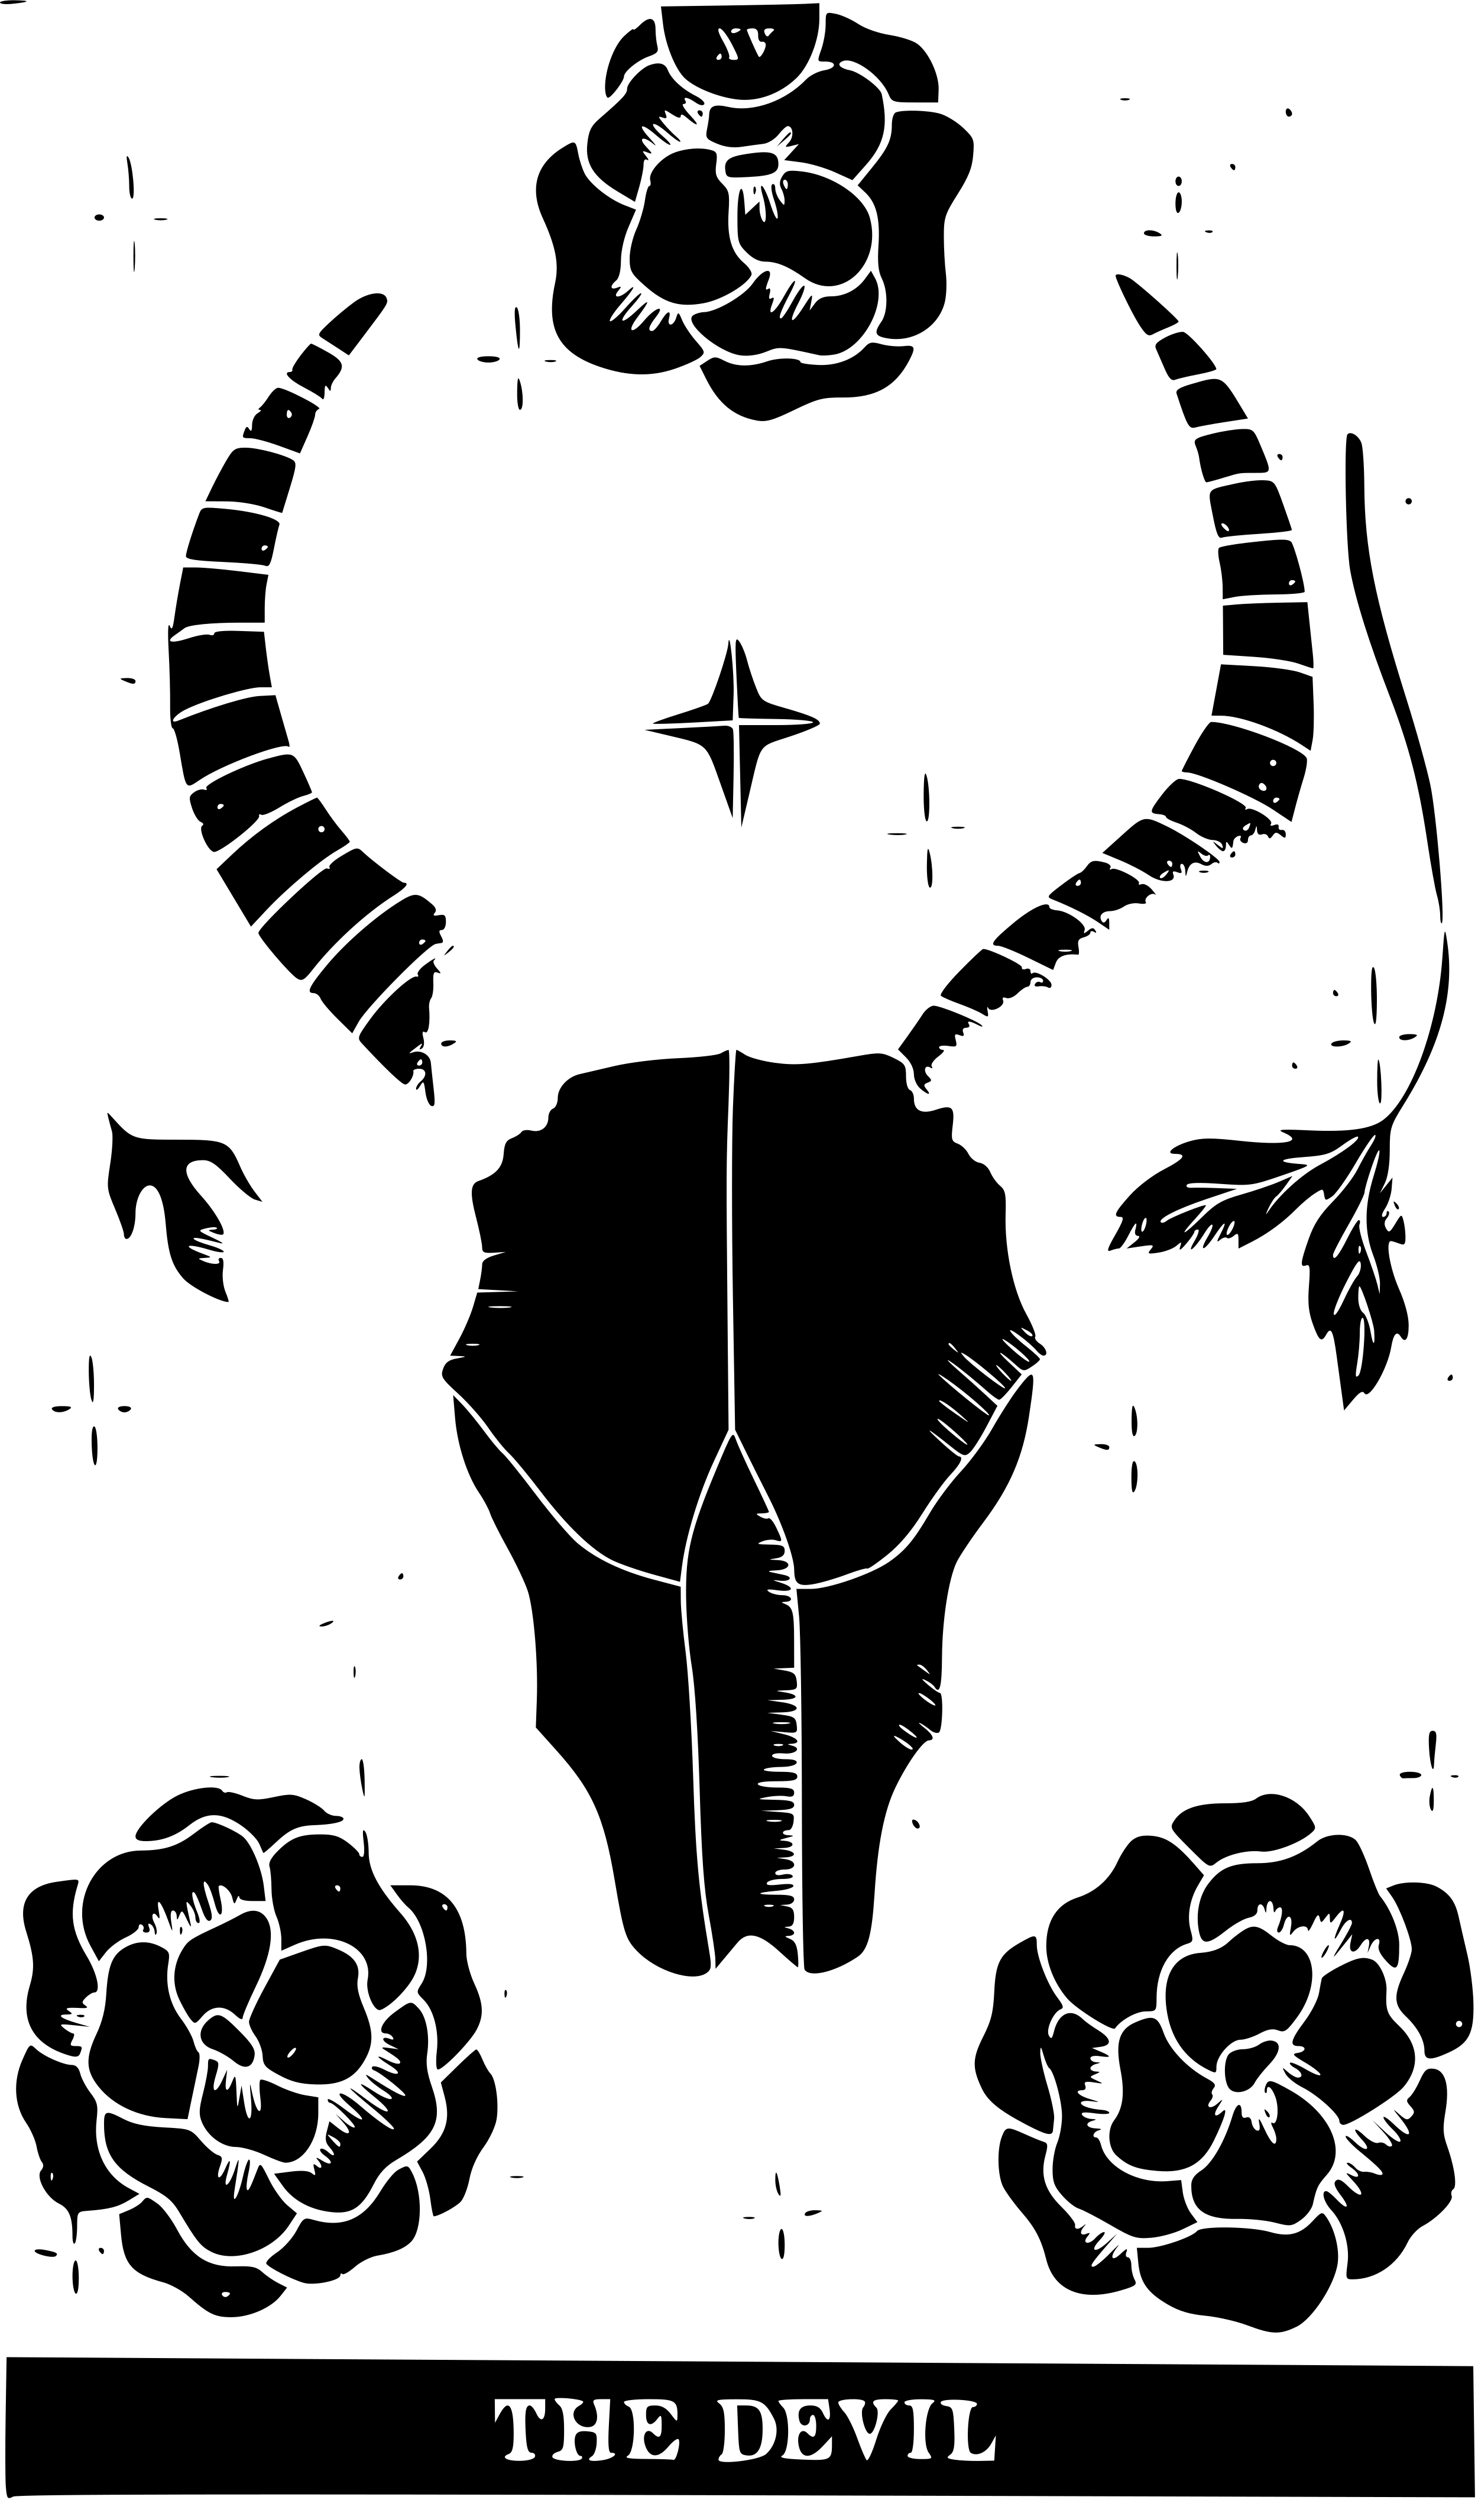 <svg width="469" height="793" viewBox="0 0 469 793" fill="none" xmlns="http://www.w3.org/2000/svg">
<path fill-rule="evenodd" clip-rule="evenodd" d="M0 0.798C0 1.238 1.688 1.43 3.75 1.226C9.555 0.65 9.978 0.165 4.75 0.078C2.138 0.035 0 0.359 0 0.798ZM230.115 1.748L209.73 2.041L210.387 7.637C211.165 14.251 214.289 21.982 217.343 24.852C220.598 27.909 227.962 30.862 234.079 31.562C240.547 32.302 247.571 29.735 252.752 24.739C256.786 20.849 260 12.521 260 5.961V0.999L255.25 1.227C252.637 1.353 241.327 1.587 230.115 1.748ZM262 7.748C262 9.948 261.38 13.505 260.622 15.653C259.254 19.531 259.262 19.559 261.774 19.529C265.695 19.483 265.519 21.653 261.55 22.297C259.611 22.612 257.007 23.935 255.762 25.238C249.251 32.056 239.014 35.683 231.213 33.935C226.626 32.907 225.057 33.588 225.015 36.624C225.007 37.243 224.719 39.155 224.375 40.873C223.798 43.761 224.037 44.116 227.554 45.586C230.083 46.643 232.721 46.968 235.429 46.556C237.668 46.216 240.728 45.799 242.229 45.63C243.73 45.461 245.9 44.125 247.051 42.661C248.203 41.197 249.514 39.999 249.966 39.999C251.677 39.999 251.986 43.357 250.432 45.074C248.919 46.746 248.965 46.823 251.158 46.281L253.5 45.703L251.174 48.247L248.847 50.79L254.174 51.483C257.103 51.864 261.975 53.295 265 54.663L270.5 57.15L274.777 52.325C280.669 45.677 281.937 39.988 279.782 29.867C279.345 27.81 272.867 22.922 269.753 22.3C266.392 21.627 265.279 20.213 267.455 19.378C271.088 17.984 279.561 24.115 281.945 29.863C282.986 32.372 283.392 32.499 290.367 32.499H297.695L297.848 28.461C298.029 23.665 294.636 16.423 291 13.842C289.625 12.866 285.725 11.633 282.333 11.102C278.747 10.541 274.554 9.07 272.316 7.59C270.199 6.189 267.012 4.751 265.234 4.396C262.02 3.753 262 3.774 262 7.748ZM203 7.999C201.9 9.099 201 9.69 201 9.312C201 8.934 199.639 9.928 197.976 11.522C194.77 14.593 192 22.084 192 27.681C192 29.506 192.419 30.999 192.932 30.999C193.99 30.999 198 25.673 198 24.269C198 22.684 202.439 19.09 205.876 17.892C208.543 16.962 209.059 16.343 208.597 14.622C208.284 13.454 208.021 11.037 208.014 9.249C207.998 5.435 206.05 4.949 203 7.999ZM229.498 13.192C230.808 15.498 231.655 17.748 231.381 18.192C231.106 18.636 231.762 18.999 232.837 18.999C234.694 18.999 234.663 18.749 232.216 13.999C230.799 11.249 229.072 8.999 228.378 8.999C227.54 8.999 227.917 10.408 229.498 13.192ZM232 9.968C232 10.5 232.675 10.677 233.5 10.361C234.325 10.044 235 9.608 235 9.392C235 9.176 234.325 8.999 233.5 8.999C232.675 8.999 232 9.435 232 9.968ZM237 9.465C237 9.953 240.196 17.154 240.775 17.97C241.249 18.639 242.966 15.747 242.985 14.249C242.993 13.562 242.438 13.112 241.75 13.249C241.029 13.393 240.534 12.546 240.579 11.249C240.634 9.707 240.083 8.999 238.829 8.999C237.823 8.999 237 9.209 237 9.465ZM242.671 10.583C243.005 11.454 243.558 11.791 243.901 11.333C244.243 10.874 244.931 10.161 245.428 9.749C245.926 9.337 245.372 8.999 244.198 8.999C242.661 8.999 242.233 9.442 242.671 10.583ZM227.5 17.999C227.16 18.549 227.359 18.999 227.941 18.999C228.523 18.999 229 18.549 229 17.999C229 17.449 228.802 16.999 228.559 16.999C228.316 16.999 227.84 17.449 227.5 17.999ZM206 20.703C203.401 21.648 199 26.3 199 28.101C199 29.746 197.766 31.087 190.219 37.647C187.572 39.948 186.829 41.465 186.376 45.499C185.655 51.92 188.335 56.161 196.026 60.771L201.486 64.043L202.85 59.271C203.6 56.646 204.214 53.489 204.213 52.256C204.213 50.839 204.634 50.265 205.356 50.698C205.985 51.075 205.825 50.537 205 49.504C203.62 47.775 203.659 47.684 205.476 48.367C207.21 49.019 207.157 48.796 205.052 46.555C202.293 43.618 204.118 42.981 207.421 45.728C208.565 46.678 207.949 45.778 206.054 43.728C201.931 39.267 203.521 38.761 208.347 42.999C210.226 44.649 212.155 45.981 212.632 45.958C213.109 45.936 211.953 44.595 210.063 42.979C208.172 41.363 206.919 39.746 207.279 39.387C207.639 39.027 209.539 40.143 211.501 41.866C213.464 43.589 215.391 44.989 215.785 44.977C216.178 44.965 215.592 44.177 214.482 43.227C213.372 42.276 211.572 40.41 210.482 39.079C208.794 37.018 208.752 36.752 210.199 37.279C211.493 37.75 211.743 37.493 211.247 36.201C210.648 34.639 210.811 34.645 213.298 36.275C215.036 37.414 216 37.625 216 36.867C216 36.087 216.591 36.196 217.75 37.192C221.529 40.437 222.319 40.108 219.054 36.649C217.158 34.642 216.172 32.999 216.863 32.999C217.553 32.999 217.84 32.549 217.5 31.999C216.586 30.521 218.249 30.785 220.712 32.51C222.003 33.414 223.109 33.632 223.467 33.052C223.796 32.52 222.588 31.337 220.783 30.425C216.472 28.245 212.997 25.04 211.919 22.249C211.079 20.075 209.127 19.565 206 20.703ZM355.75 31.661C356.438 31.939 357.563 31.939 358.25 31.661C358.938 31.384 358.375 31.157 357 31.157C355.625 31.157 355.063 31.384 355.75 31.661ZM408 35.44C408 36.297 408.45 36.999 409 36.999C409.55 36.999 410 36.576 410 36.058C410 35.54 409.55 34.839 409 34.499C408.45 34.159 408 34.583 408 35.44ZM221.5 35.999C221.84 36.549 222.316 36.999 222.559 36.999C222.802 36.999 223 36.549 223 35.999C223 35.449 222.523 34.999 221.941 34.999C221.359 34.999 221.16 35.449 221.5 35.999ZM284.25 35.661C283.563 35.939 283 37.674 283 39.517C283 44.299 281.754 46.996 276.648 53.264L272.148 58.789L274.545 61.041C278.079 64.362 279.311 69.245 278.765 77.766C278.412 83.267 278.689 86.073 279.808 88.317C281.819 92.346 281.749 99.092 279.667 102.065C277.179 105.617 277.606 106.68 281.788 107.349C289.937 108.652 297.831 103.645 299.789 95.931C300.332 93.791 300.489 89.669 300.138 86.77C299.787 83.871 299.5 78.574 299.5 74.999C299.5 69.03 299.862 67.928 303.932 61.499C307.338 56.119 308.467 53.281 308.807 49.235C309.228 44.231 309.069 43.801 305.595 40.524C303.584 38.628 300.266 36.611 298.22 36.043C294.397 34.982 286.471 34.765 284.25 35.661ZM248.405 44.249L246.5 46.499L248.75 44.594C250.864 42.804 251.455 41.999 250.655 41.999C250.465 41.999 249.453 43.012 248.405 44.249ZM178.5 46.87C170.097 52.088 167.933 59.803 172.235 69.2C176.387 78.27 177.428 83.778 176.131 89.823C173.026 104.3 177.148 111.925 190.5 116.408C199.16 119.315 206.63 119.51 214 117.022C217.575 115.815 221.279 114.128 222.232 113.275C223.859 111.815 223.777 111.509 220.861 108.188C219.155 106.245 217.192 103.307 216.5 101.66C215.307 98.825 215.204 98.781 214.553 100.832C213.688 103.557 211.58 103.712 212.29 100.999C213.062 98.046 211.685 98.569 209.659 101.999C208.684 103.649 207.462 104.999 206.943 104.999C205.443 104.999 205.837 103.476 208.073 100.634C211.403 96.399 207.986 97.421 204.343 101.749C200.544 106.262 198.689 105.428 202.181 100.776C206.438 95.106 206.433 94.366 202.165 98.434C196.885 103.466 195.678 102.468 200.539 97.088C202.57 94.839 203.867 92.999 203.42 92.999C202.974 92.999 200.719 95.137 198.409 97.749C196.1 100.361 193.916 102.214 193.556 101.867C193.196 101.519 194.724 99.129 196.951 96.556C201.17 91.681 202.325 89.49 199.171 92.344C196.634 94.641 194.254 94.615 196.128 92.312C197.329 90.834 197.282 90.706 195.75 91.28C193.607 92.084 193.455 90.697 195.5 88.999C196.465 88.199 197.014 85.924 197.04 82.627C197.064 79.523 198.016 75.329 199.451 72.003L201.822 66.506L198.161 65.084C193.301 63.197 187.272 58.425 185.556 55.107C184.794 53.634 183.858 50.758 183.474 48.714C182.671 44.432 182.517 44.375 178.5 46.87ZM214.122 48.373C209.899 49.901 205.676 54.654 206.328 57.146C206.595 58.165 206.466 58.999 206.042 58.999C205.619 58.999 204.989 61.065 204.643 63.59C204.297 66.114 203.061 70.277 201.898 72.84C200.734 75.402 199.792 79.5 199.804 81.947C199.823 85.996 200.258 86.777 204.663 90.674C210.904 96.197 215.62 97.581 223.346 96.16C229.066 95.108 237.192 90.278 238.453 87.18C238.748 86.455 237.672 84.753 236.062 83.398C232.172 80.125 230.69 75.206 231.197 67.252C231.572 61.357 231.371 60.461 229.185 58.275C227.201 56.291 226.851 55.146 227.271 52.012C227.714 48.711 227.487 48.096 225.643 47.601C222.36 46.721 217.856 47.022 214.122 48.373ZM236.23 48.944C231.12 49.775 229.718 50.975 230.165 54.134C230.487 56.404 230.781 56.485 237.5 56.143C244.854 55.769 247 54.85 247 52.077C247 48.243 244.683 47.569 236.23 48.944ZM40.433 51.874C40.745 53.73 41 56.993 41 59.124C41 61.255 41.417 62.999 41.928 62.999C43.061 62.999 42.117 52.114 40.801 49.999C40.162 48.973 40.046 49.566 40.433 51.874ZM390.5 52.999C390.84 53.549 391.316 53.999 391.559 53.999C391.802 53.999 392 53.549 392 52.999C392 52.449 391.523 51.999 390.941 51.999C390.359 51.999 390.16 52.449 390.5 52.999ZM248.227 55.933C247.319 57.439 247.248 58.593 247.977 59.956C248.54 61.007 248.986 62.685 248.968 63.683C248.938 65.383 248.843 65.375 247.468 63.558C246.661 62.49 246 60.776 246 59.749C246 58.722 245.58 58.141 245.067 58.458C244.517 58.798 244.759 60.869 245.655 63.501C246.492 65.957 246.979 68.537 246.737 69.233C246.495 69.929 245.473 67.911 244.466 64.749C242.562 58.77 240.436 56.546 242.07 62.242C243.353 66.715 243.305 72.018 242 69.999C241.467 69.174 241.024 67.469 241.015 66.21L241 63.921L238.75 66.027L236.5 68.133L236.193 64.066C235.625 56.562 234 59.905 234 68.576C234 76.722 234.147 77.3 236.923 80.076C238.868 82.02 240.861 82.999 242.876 82.999C246.529 82.999 250.185 84.526 255.4 88.229C266.801 96.326 280.051 84.042 276.029 69.105C274.21 62.35 264.119 55.49 254.365 54.377C250.151 53.896 249.33 54.104 248.227 55.933ZM373 57.499C373 58.324 373.45 58.999 374 58.999C374.55 58.999 375 58.324 375 57.499C375 56.674 374.55 55.999 374 55.999C373.45 55.999 373 56.674 373 57.499ZM248.638 58.499C248.955 59.324 249.391 59.999 249.607 59.999C249.823 59.999 250 59.324 250 58.499C250 57.674 249.564 56.999 249.031 56.999C248.499 56.999 248.322 57.674 248.638 58.499ZM239.079 60.582C239.127 61.747 239.364 61.984 239.683 61.187C239.972 60.465 239.936 59.602 239.604 59.27C239.272 58.938 239.036 59.528 239.079 60.582ZM373 64.558C373 66.676 373.405 67.867 374 67.499C374.55 67.159 375 65.558 375 63.94C375 62.322 374.55 60.999 374 60.999C373.45 60.999 373 62.601 373 64.558ZM30 68.999C30 69.549 30.675 69.999 31.5 69.999C32.325 69.999 33 69.549 33 68.999C33 68.449 32.325 67.999 31.5 67.999C30.675 67.999 30 68.449 30 68.999ZM49.25 69.688C50.212 69.94 51.788 69.94 52.75 69.688C53.712 69.437 52.925 69.231 51 69.231C49.075 69.231 48.288 69.437 49.25 69.688ZM363 73.999C363 74.549 364.462 74.992 366.25 74.984C368.716 74.972 369.138 74.735 368 73.999C366.035 72.729 363 72.729 363 73.999ZM382.813 73.682C383.534 73.971 384.397 73.935 384.729 73.603C385.061 73.271 384.471 73.035 383.417 73.078C382.252 73.126 382.015 73.363 382.813 73.682ZM42.343 81.499C42.346 85.899 42.522 87.575 42.733 85.223C42.945 82.871 42.942 79.271 42.727 77.223C42.512 75.175 42.339 77.099 42.343 81.499ZM373.328 84.499C373.333 88.349 373.513 89.801 373.73 87.727C373.946 85.652 373.943 82.502 373.722 80.727C373.501 78.951 373.324 80.649 373.328 84.499ZM238.842 89.921C236.201 93.743 227.255 98.981 223.312 99.014C222.315 99.023 220.833 99.451 220.019 99.966C216.568 102.148 227.871 111.77 235.011 112.727C237.457 113.055 240.471 112.627 243.087 111.581C247.359 109.872 247.174 109.86 260 112.681C260.825 112.862 262.949 112.765 264.721 112.465C273.889 110.912 281.905 95.861 277.648 88.191L276.367 85.883L274.434 88.517C271.898 91.972 267.918 93.999 263.672 93.999C261.277 93.999 259.742 94.677 258.578 96.249L256.912 98.499L257.482 95.499C257.988 92.843 257.699 93.056 254.962 97.351C251.025 103.527 249.922 102.659 253.358 96.089C254.793 93.343 255.624 90.884 255.203 90.624C254.782 90.364 253.118 92.592 251.504 95.575C249.89 98.558 248.231 100.999 247.816 100.999C246.89 100.999 247.681 98.801 250.604 93.249C253.752 87.27 252.092 87.955 248.75 94.013C245.833 99.302 243.309 100.946 245.022 96.442C245.737 94.561 245.688 94.074 244.839 94.598C244.05 95.086 243.863 94.63 244.249 93.154C244.56 91.967 244.405 91.248 243.907 91.557C242.755 92.269 242.767 91.743 243.975 88.564C245.55 84.422 241.993 85.362 238.842 89.921ZM354 87.47C354 88.659 358.961 98.977 361.358 102.775C363.523 106.204 364.353 106.824 365.763 106.065C366.718 105.551 368.962 104.541 370.75 103.82C372.538 103.1 374 102.283 373.999 102.005C373.999 101.255 361.014 89.696 358.588 88.284C356.467 87.051 354 86.613 354 87.47ZM112.383 95.836C110.229 97.397 106.674 100.355 104.483 102.411C100.768 105.896 100.626 106.227 102.374 107.323C103.405 107.97 105.699 109.452 107.473 110.616L110.697 112.733L115.598 106.26C123.199 96.223 123.26 96.12 122.644 94.513C121.714 92.09 116.654 92.743 112.383 95.836ZM163.601 103.668C164.477 112.568 165 112.962 165 104.725C165 101.09 164.534 97.829 163.964 97.477C163.263 97.044 163.146 99.049 163.601 103.668ZM369.785 107.029C366.874 108.582 366.241 109.389 366.864 110.755C367.302 111.714 368.487 114.431 369.498 116.791C370.857 119.964 371.749 120.92 372.918 120.454C373.788 120.108 377.087 119.335 380.25 118.736C383.413 118.136 385.982 117.388 385.959 117.072C385.833 115.283 377.086 105.463 375.449 105.273C374.377 105.149 371.828 105.939 369.785 107.029ZM274.316 110.204C270.894 113.988 265.392 116.055 259.51 115.768C256.487 115.62 254.011 115.213 254.007 114.862C253.992 113.475 247.273 113.306 243.5 114.599C238.218 116.409 233.585 116.353 229.874 114.434C227.122 113.011 226.627 113.013 224.417 114.461L221.987 116.054L224.104 120.276C227.994 128.039 232.944 132.089 240.129 133.388C243.119 133.929 245.216 133.339 252.04 130.039C259.386 126.487 261.123 126.04 267.411 126.09C277.854 126.172 284.174 122.645 288.522 114.309C290.7 110.132 290.38 109.356 286.659 109.791C284.821 110.005 281.701 109.734 279.724 109.189C276.641 108.337 275.874 108.481 274.316 110.204ZM95.372 112.749C93.796 114.812 92.618 116.837 92.753 117.249C92.889 117.661 92.55 117.999 92 117.999C89.569 117.999 91.917 120.57 96.5 122.927C99.25 124.342 101.831 125.949 102.235 126.499C102.639 127.049 102.983 126.149 103 124.499C103.024 122.192 103.254 121.845 104 122.999C104.802 124.24 104.972 124.253 104.985 123.078C104.993 122.296 105.622 120.946 106.382 120.078C109.678 116.312 109.214 114.625 104.092 111.746C101.404 110.235 98.987 108.999 98.721 108.999C98.455 108.999 96.948 110.687 95.372 112.749ZM151.5 113.999C151.84 114.549 153.415 114.999 155 114.999C156.585 114.999 158.16 114.549 158.5 113.999C158.874 113.394 157.491 112.999 155 112.999C152.509 112.999 151.126 113.394 151.5 113.999ZM173.269 114.692C174.242 114.946 175.592 114.929 176.269 114.655C176.946 114.381 176.15 114.174 174.5 114.194C172.85 114.214 172.296 114.438 173.269 114.692ZM164.1 124.249C164.044 127.482 164.438 129.999 165 129.999C166.163 129.999 166.163 124.63 165 120.999C164.389 119.091 164.176 119.861 164.1 124.249ZM378.176 121.78C374.125 122.958 372.977 123.707 373.372 124.913C376.735 135.175 377.289 136.157 379.394 135.57C380.553 135.247 384.765 134.481 388.756 133.868L396.012 132.754L393.83 129.127C387.741 119.001 387.738 119 378.176 121.78ZM85.296 125.749C84.334 127.262 83.086 128.83 82.523 129.234C81.86 129.71 81.852 129.984 82.5 130.014C83.05 130.039 82.713 130.518 81.75 131.079C80.775 131.647 79.993 133.295 79.985 134.799C79.974 136.659 79.706 137.084 79.124 136.165C78.449 135.101 78.149 135.168 77.639 136.497C76.709 138.921 76.765 138.999 79.455 138.999C80.804 138.999 84.897 140.084 88.549 141.409L95.189 143.82L97.595 138.381C98.918 135.389 100 132.317 100 131.554C100 130.79 100.563 129.959 101.25 129.706C102.535 129.233 90.475 123.001 88.273 123C87.598 122.999 86.259 124.236 85.296 125.749ZM91 131.558C91 132.415 91.457 132.834 92.016 132.489C92.575 132.143 92.774 131.442 92.457 130.93C91.6 129.543 91 129.801 91 131.558ZM385.22 137.448C379.013 138.951 378.505 139.33 379.515 141.706C379.935 142.692 380.368 144.174 380.478 144.999C380.987 148.803 382.222 152.998 382.829 152.988C383.198 152.982 385.525 152.363 388 151.611C393.56 149.923 393.064 149.999 398.567 149.999C403.729 149.999 403.716 150.099 399.762 140.749C397.877 136.29 397.531 136.004 394.127 136.084C392.132 136.131 388.124 136.744 385.22 137.448ZM427.598 137.735C426.39 138.943 427.077 173.537 428.457 180.999C430.201 190.426 434.367 203.664 441.048 220.999C447.161 236.862 450.162 248.481 452.928 266.999C454.037 274.424 455.407 282.071 455.972 283.992C456.538 285.914 457 288.801 457 290.409C457 292.017 457.236 293.096 457.525 292.808C458.597 291.736 455.807 258.164 453.884 248.999C452.788 243.774 449.411 231.624 446.379 221.999C436.071 189.272 433.046 173.978 432.922 153.962C432.883 147.789 432.469 141.734 432.002 140.505C431.132 138.217 428.666 136.666 427.598 137.735ZM71.72 146.249C70.362 148.587 68.335 152.411 67.216 154.749L65.181 158.999L71.841 159.032C75.696 159.051 80.812 159.862 83.989 160.959C87.008 162.001 89.509 162.774 89.546 162.676C89.582 162.579 90.689 158.981 92.004 154.68C94.052 147.984 94.187 146.727 92.948 145.926C90.357 144.253 81.727 141.999 77.914 141.999C74.587 141.999 73.927 142.452 71.72 146.249ZM405.5 144.999C405.84 145.549 406.316 145.999 406.559 145.999C406.802 145.999 407 145.549 407 144.999C407 144.449 406.523 143.999 405.941 143.999C405.359 143.999 405.16 144.449 405.5 144.999ZM391.925 153.404C382.62 155.485 383.149 154.736 384.835 163.446C385.989 169.403 386.64 170.967 387.785 170.528C388.593 170.218 393.922 169.679 399.627 169.33C405.332 168.981 409.972 168.426 409.937 168.097C409.903 167.768 408.665 164.124 407.187 159.999C404.567 152.685 404.413 152.495 401 152.329C399.075 152.235 394.991 152.719 391.925 153.404ZM446 158.999C446 159.549 446.45 159.999 447 159.999C447.55 159.999 448 159.549 448 158.999C448 158.449 447.55 157.999 447 157.999C446.45 157.999 446 158.449 446 158.999ZM63.149 163.113C60.979 168.837 59 175.172 59 176.397C59 177.395 61.913 177.855 70.75 178.25C77.213 178.539 83.224 179.074 84.109 179.44C85.423 179.983 85.942 178.973 86.93 173.951C87.596 170.566 88.371 167.196 88.653 166.461C89.335 164.685 81.163 162.278 71.468 161.4C64.293 160.75 64.024 160.805 63.149 163.113ZM388.211 167.398C388.92 168.168 389.658 168.648 389.85 168.465C390.443 167.901 388.94 165.999 387.902 165.999C387.362 165.999 387.501 166.629 388.211 167.398ZM395.509 172.171C391.114 172.672 387.198 173.401 386.808 173.791C386.418 174.181 386.515 176.3 387.025 178.5C387.535 180.699 387.963 184.207 387.976 186.294L388 190.09L391.75 189.348C393.813 188.941 399.662 188.583 404.749 188.553C409.837 188.523 413.999 188.138 413.999 187.696C414.001 184.939 410.549 172.371 409.622 171.764C408.295 170.895 406.168 170.957 395.509 172.171ZM83 174.058C83 174.64 83.45 174.839 84 174.499C84.55 174.159 85 173.683 85 173.44C85 173.197 84.55 172.999 84 172.999C83.45 172.999 83 173.476 83 174.058ZM57.111 185.249C56.545 188.136 55.77 192.747 55.39 195.495C54.837 199.495 54.526 200.093 53.834 198.495C53.317 197.301 53.192 200.515 53.522 206.499C53.826 211.999 54.034 219.761 53.985 223.749C53.935 227.737 54.305 230.999 54.806 230.999C55.307 230.999 56.301 234.487 57.014 238.749C59.009 250.663 58.859 250.459 63.349 247.408C70.345 242.654 89.919 235.339 91.587 236.855C91.977 237.209 91.964 236.374 91.558 234.999C91.153 233.624 90.052 229.799 89.112 226.499L87.403 220.499L82.337 220.766C78.216 220.983 67.071 224.355 56.75 228.509C53.334 229.884 55.028 227.026 58.75 225.135C64.465 222.232 78.661 217.999 82.682 217.999H86.262L85.593 214.249C85.224 212.187 84.662 208.227 84.342 205.449L83.762 200.4L75.881 200.131C70.934 199.963 68 200.249 68 200.899C68 201.47 67.32 201.675 66.489 201.356C65.657 201.037 62.683 201.527 59.878 202.444C54.43 204.226 52.219 203.725 55.502 201.451C56.601 200.69 57.95 199.714 58.5 199.283C59.861 198.216 66.925 197.508 76.25 197.503L84 197.499V192.874C84 190.33 84.266 186.92 84.591 185.295L85.181 182.342L75.649 181.17C70.406 180.526 64.322 179.999 62.129 179.999H58.142L57.111 185.249ZM409 185.058C409 185.64 409.45 185.839 410 185.499C410.55 185.159 411 184.683 411 184.44C411 184.197 410.55 183.999 410 183.999C409.45 183.999 409 184.476 409 185.058ZM392.276 191.73L388.053 192.111L388.104 199.91L388.155 207.708L397.94 208.35C403.323 208.703 409.644 209.668 411.989 210.495C414.333 211.322 416.435 211.999 416.66 211.999C416.885 211.999 416.84 209.862 416.56 207.249C416.28 204.636 415.782 199.911 415.454 196.749L414.856 190.999L405.678 191.174C400.63 191.27 394.599 191.52 392.276 191.73ZM233.699 214.499C234.015 221.649 234.343 227.592 234.428 227.707C234.513 227.821 239.851 227.982 246.291 228.064C252.731 228.147 258 228.616 258 229.107C258 229.597 252.713 229.998 246.25 229.998L234.5 229.996L234.87 246.248L235.24 262.499L237.598 252.499C241.708 235.076 240.32 237.061 250.839 233.553C255.96 231.845 260.156 230.05 260.164 229.563C260.187 228.207 257.56 227.023 249.248 224.641C241.788 222.504 241.597 222.368 239.861 217.979C238.886 215.515 237.628 211.685 237.065 209.468C236.502 207.251 235.385 204.551 234.582 203.468C233.287 201.72 233.188 202.957 233.699 214.499ZM231.112 204.197C230.901 207.397 225.769 222.498 224.634 223.258C224.01 223.675 219.751 225.176 215.169 226.593C210.586 228.01 206.996 229.329 207.191 229.523C207.385 229.718 213.16 229.567 220.022 229.188L232.5 228.499L232.789 220.343C233.027 213.62 231.475 198.68 231.112 204.197ZM385.94 218.861L384.435 226.999L387.467 227.011C393.704 227.035 405.602 231.366 413.19 236.375L415.881 238.151L416.522 234.732C416.875 232.852 417.014 227.574 416.832 223.005L416.5 214.696L412.5 213.288C410.3 212.513 403.763 211.619 397.973 211.301L387.446 210.723L385.94 218.861ZM39.5 215.999C42.231 217.173 43 217.173 43 215.999C43 215.449 41.763 215.031 40.25 215.069C37.813 215.132 37.728 215.237 39.5 215.999ZM379.087 236.576C376.839 240.743 375 244.343 375 244.576C375 244.809 375.788 245.011 376.75 245.026C380.115 245.078 397.876 252.751 403.821 256.721L409.817 260.725L411.011 256.112C411.668 253.575 412.876 249.345 413.695 246.712C414.515 244.079 414.946 241.3 414.652 240.536C413.442 237.38 391.418 228.999 384.337 228.999C383.697 228.999 381.335 232.409 379.087 236.576ZM216 230.948L204.5 231.499L212.5 233.389C224.566 236.24 224.066 235.775 228.521 248.305L232.5 259.499L232.78 246.049C232.935 238.652 232.836 232.015 232.562 231.299C232.287 230.584 231.036 230.089 229.781 230.198C228.527 230.308 222.325 230.646 216 230.948ZM85.203 240.556C77.639 242.592 64.726 248.746 65.475 249.958C65.823 250.521 65.51 250.748 64.773 250.465C64.041 250.185 62.608 250.565 61.589 251.31C59.938 252.517 59.87 253.075 60.968 256.402C61.646 258.458 62.869 260.395 63.685 260.708C64.521 261.029 64.742 261.544 64.191 261.888C62.756 262.786 65.827 269.815 67.834 270.225C69.719 270.611 82.649 260.39 82.225 258.85C82.074 258.3 82.387 258.12 82.92 258.449C83.453 258.779 86.052 257.722 88.695 256.1C91.338 254.478 94.737 252.843 96.25 252.466C97.763 252.09 99 251.571 99 251.312C99 251.053 97.763 248.182 96.25 244.931C93.246 238.475 93.121 238.425 85.203 240.556ZM403 241.999C403 242.549 403.45 242.999 404 242.999C404.55 242.999 405 242.549 405 241.999C405 241.449 404.55 240.999 404 240.999C403.45 240.999 403 241.449 403 241.999ZM293.1 251.69C293.045 256.195 293.45 260.159 294 260.499C295.198 261.239 295.198 249.74 294 245.999C293.449 244.279 293.168 246.056 293.1 251.69ZM368.668 252.141C364.607 257.469 364.538 258.013 367.887 258.265C369.049 258.353 370 258.744 370 259.134C370 259.525 371.547 260.354 373.438 260.978C375.328 261.602 378.104 263.08 379.607 264.262C381.11 265.444 383.463 266.431 384.836 266.455C386.21 266.479 387.557 267.174 387.829 267.999C388.27 269.332 388.113 269.332 386.413 267.999C384.644 266.612 384.604 266.631 385.872 268.249C386.627 269.211 387.64 269.999 388.122 269.999C388.605 269.999 389.007 269.211 389.015 268.249C389.028 266.753 389.172 266.717 390 267.999C390.939 269.452 391.11 269.307 391.375 266.832C391.444 266.191 392.125 265.457 392.889 265.203C393.662 264.945 393.997 265.194 393.645 265.764C393.297 266.328 393.684 267.047 394.506 267.363C395.413 267.711 396 267.36 396 266.468C396 265.66 396.417 264.999 396.927 264.999C397.436 264.999 398.059 264.211 398.311 263.249C398.723 261.67 398.779 261.68 398.884 263.356C398.958 264.536 399.523 265.012 400.435 264.662C401.225 264.359 402.091 264.649 402.359 265.305C402.713 266.17 403.123 266.104 403.848 265.063C404.676 263.874 405.118 263.852 406.424 264.936C407.749 266.035 408 265.985 408 264.621C408 263.729 407.438 263.112 406.75 263.249C406.063 263.386 405.607 262.953 405.738 262.285C405.885 261.536 405.343 261.314 404.324 261.705C403.285 262.104 402.918 261.941 403.334 261.267C404.156 259.938 397.258 255.721 395.769 256.642C395.176 257.008 394.966 256.863 395.303 256.318C396.215 254.842 378.101 246.917 374.131 247.056C373.234 247.087 370.776 249.375 368.668 252.141ZM399.597 248.843C399.251 249.403 399.455 250.162 400.05 250.53C401.588 251.48 402.58 250.179 401.296 248.895C400.578 248.177 400.019 248.16 399.597 248.843ZM94.449 256.026C87.172 259.854 79.867 265.128 73.61 271.07L68.721 275.714L74.176 284.815L79.632 293.916L84.566 288.648C90.86 281.929 101.692 272.807 106.925 269.818C109.158 268.542 110.988 267.274 110.991 266.999C110.995 266.724 109.821 265.149 108.382 263.499C106.944 261.849 104.688 258.812 103.371 256.749C102.053 254.687 100.801 252.999 100.589 252.999C100.377 252.999 97.614 254.361 94.449 256.026ZM404 254.058C404 254.64 404.45 254.839 405 254.499C405.55 254.159 406 253.683 406 253.44C406 253.197 405.55 252.999 405 252.999C404.45 252.999 404 253.476 404 254.058ZM69 256.058C69 256.64 69.45 256.839 70 256.499C70.55 256.159 71 255.683 71 255.44C71 255.197 70.55 254.999 70 254.999C69.45 254.999 69 255.476 69 256.058ZM356.149 264.816L349.797 270.547L355.402 272.87C358.485 274.148 362.604 276.277 364.556 277.602C368.401 280.211 373.352 280.08 372.322 277.396C371.928 276.368 372.27 276.165 373.562 276.661C374.947 277.192 375.203 276.971 374.705 275.673C374.352 274.752 374.499 273.999 375.031 273.999C375.564 273.999 376.052 275.011 376.116 276.249C376.221 278.292 376.278 278.315 376.732 276.499C377.411 273.78 379.022 272.94 381.26 274.138C382.525 274.815 383.54 274.795 384.406 274.077C385.109 273.494 385.98 273.312 386.342 273.674C386.704 274.036 386.989 273.92 386.976 273.416C386.948 272.319 376.134 264.965 370.5 262.211C363.133 258.61 362.999 258.634 356.149 264.816ZM395.143 261.889C394.309 262.418 394.172 262.987 394.788 263.368C395.34 263.709 396.048 263.315 396.364 262.493C397.026 260.766 396.964 260.736 395.143 261.889ZM101 262.999C101 263.549 101.45 263.999 102 263.999C102.55 263.999 103 263.549 103 262.999C103 262.449 102.55 261.999 102 261.999C101.45 261.999 101 262.449 101 262.999ZM302.25 262.688C303.212 262.94 304.788 262.94 305.75 262.688C306.712 262.437 305.925 262.231 304 262.231C302.075 262.231 301.288 262.437 302.25 262.688ZM282.264 264.717C283.784 264.946 286.034 264.94 287.264 264.703C288.494 264.466 287.25 264.278 284.5 264.285C281.75 264.293 280.744 264.487 282.264 264.717ZM294.118 274.19C294.053 277.87 294.45 281.159 295 281.499C296.163 282.218 296.163 275.07 295 270.499C294.408 268.173 294.21 269.003 294.118 274.19ZM108.232 271.576C105.885 272.982 104.221 274.548 104.534 275.055C104.848 275.561 104.493 275.742 103.747 275.455C102.323 274.909 82 294.038 82 295.926C82 297.281 91.935 308.96 94.313 310.401C95.843 311.328 96.615 310.875 99.261 307.499C105.895 299.035 116.17 289.641 124.748 284.196C128.754 281.653 130.087 279.999 128.131 279.999C127.322 279.999 118.155 273.108 115.179 270.262C113.412 268.574 113.163 268.621 108.232 271.576ZM380.886 271.777C382.069 273.996 384 273.994 384 271.773C384 271.164 383.704 270.962 383.342 271.324C382.98 271.686 382.006 271.423 381.178 270.74C379.864 269.657 379.827 269.789 380.886 271.777ZM390.5 270.999C390.16 271.549 390.359 271.999 390.941 271.999C391.523 271.999 392 271.549 392 270.999C392 270.449 391.802 269.999 391.559 269.999C391.316 269.999 390.84 270.449 390.5 270.999ZM344.807 274.865C344.088 275.891 343.05 276.828 342.5 276.948C341.95 277.067 339.342 278.811 336.705 280.822C332.082 284.348 331.992 284.512 334.205 285.389C339.712 287.571 345.198 290.323 348.472 292.544L352 294.939L351.985 292.719C351.973 291.092 351.74 290.862 351.11 291.856C350.51 292.802 350.043 292.877 349.566 292.106C348.542 290.449 349.835 288.999 352.337 288.999C353.557 288.999 355.492 288.342 356.638 287.54C357.812 286.718 359.908 286.296 361.441 286.574C362.964 286.85 363.91 286.662 363.591 286.146C362.827 284.911 365.445 282.819 366.581 283.758C367.075 284.165 366.612 283.471 365.552 282.214C364.493 280.957 363.012 280.164 362.261 280.452C361.51 280.74 361.126 280.605 361.406 280.151C362.107 279.017 354.067 274.839 352.75 275.653C352.168 276.013 351.98 275.84 352.334 275.267C352.688 274.695 351.97 273.956 350.739 273.626C347.18 272.673 346.199 272.877 344.807 274.865ZM370.5 273.999C370.84 274.549 371.316 274.999 371.559 274.999C371.802 274.999 372 274.549 372 273.999C372 273.449 371.523 272.999 370.941 272.999C370.359 272.999 370.16 273.449 370.5 273.999ZM369.029 276.96C368.22 277.472 367.818 278.151 368.136 278.469C368.455 278.787 369.284 278.361 369.98 277.523C371.423 275.785 371.146 275.621 369.029 276.96ZM380.75 276.661C381.438 276.939 382.563 276.939 383.25 276.661C383.938 276.384 383.375 276.157 382 276.157C380.625 276.157 380.063 276.384 380.75 276.661ZM341.5 279.999C341.16 280.549 341.359 280.999 341.941 280.999C342.523 280.999 343 280.549 343 279.999C343 279.449 342.802 278.999 342.559 278.999C342.316 278.999 341.84 279.449 341.5 279.999ZM125.945 286.534C118.443 291.368 109.304 299.424 103.745 306.105C98.163 312.814 97.101 314.999 99.424 314.999C100.326 314.999 101.357 315.787 101.717 316.749C102.076 317.711 104.485 320.583 107.068 323.13L111.766 327.76L113.826 324.095C116.49 319.355 135.669 299.973 138.25 299.412C138.662 299.322 139.466 299.193 140.035 299.124C140.739 299.039 140.728 298.359 140 296.999C139.188 295.481 139.24 294.999 140.215 294.999C140.928 294.999 141.5 293.856 141.5 292.43C141.5 290.303 141.112 289.936 139.241 290.293C137.6 290.607 137.248 290.405 137.955 289.553C138.617 288.755 138.326 287.866 137.043 286.768C132.554 282.925 131.58 282.904 125.945 286.534ZM321.75 292.649C314.797 298.414 313.723 299.993 316.75 300.007C317.712 300.011 322.026 301.739 326.336 303.847L334.171 307.679L335.061 305.339C335.849 303.267 338.298 302.395 342.102 302.831C342.433 302.869 342.488 301.77 342.224 300.39C341.853 298.449 342.227 297.752 343.872 297.322C345.042 297.016 346 296.342 346 295.823C346 295.305 346.52 295.202 347.155 295.594C347.886 296.047 348.037 295.868 347.565 295.105C346.992 294.178 346.461 294.2 345.248 295.2C343.932 296.287 343.757 296.254 344.179 294.999C344.799 293.152 339.136 289.071 335.542 288.773C334.144 288.657 333 288.211 333 287.781C333 285.434 327.671 287.74 321.75 292.649ZM457.701 303.691C456.184 325.68 447.802 348.631 438.868 355.26C435.014 358.12 427.917 359.119 415.5 358.549C406.527 358.138 405.007 358.261 407.25 359.215C414.189 362.167 407.691 363.428 393.534 361.875C384.46 360.879 381.45 360.893 377.685 361.947C372.442 363.415 369.338 365.999 372.819 365.999C376.869 365.999 375.749 367.607 369.412 370.893C365.65 372.843 361.116 376.301 358.49 379.222C353.691 384.559 353.071 385.999 355.573 385.999C356.808 385.999 356.448 387.22 353.901 391.672C351.382 396.075 351.048 397.195 352.409 396.672C353.374 396.302 354.568 395.999 355.061 395.999C355.555 395.999 356.878 394.199 358 391.999C360.225 387.638 361.109 386.865 360.29 389.999C359.956 391.274 360.262 392.007 361.133 392.021C361.922 392.034 361.443 392.883 360 394.03L357.5 396.016L362 395.344C366.063 394.737 366.371 394.828 365.169 396.286C363.973 397.735 364.228 397.84 367.669 397.314C369.776 396.992 372.307 396.027 373.293 395.17C374.944 393.734 375.037 393.765 374.463 395.555C374.03 396.904 374.628 396.581 376.415 394.499C377.831 392.849 378.992 391.162 378.995 390.749C378.998 390.336 379.494 389.999 380.099 389.999C380.703 389.999 380.219 391.657 379.023 393.684C376.255 398.376 379.085 396.216 382.102 391.334C384.892 386.819 385.87 387.859 383.158 392.456C380.289 397.318 382.109 396.944 385.381 391.999C388.573 387.176 389.695 386.753 387.371 391.249C386.015 393.872 385.979 394.26 387.187 393.258C388.011 392.575 388.969 392.302 389.318 392.65C389.666 392.999 390.638 392.715 391.476 392.019C392.776 390.94 393 391.143 393 393.397V396.04L397.25 393.875C402.278 391.314 407.206 387.676 411.435 383.402C413.121 381.699 415.702 379.532 417.172 378.588C419.758 376.927 419.855 376.939 420.172 378.965C420.48 380.928 420.639 380.96 422.733 379.483C423.962 378.617 427.317 373.879 430.19 368.954C433.063 364.029 435.814 359.999 436.305 359.999C436.795 359.999 436.248 361.461 435.088 363.249C433.929 365.037 431.972 368.51 430.74 370.967C429.508 373.424 426.021 377.966 422.99 381.06C418.855 385.282 416.919 388.284 415.23 393.092C412.61 400.552 412.46 402.144 414.449 401.38C415.659 400.916 415.808 401.989 415.352 407.923C414.939 413.303 415.241 416.228 416.601 420.01C418.528 425.369 419.346 425.99 420.875 423.257C422.354 420.616 423.071 422.127 424.155 430.165C424.699 434.199 425.449 439.724 425.822 442.443L426.5 447.387L429.333 444.018C431.376 441.587 432.384 441.002 432.949 441.916C434.431 444.315 440.318 434.183 441.47 427.249C442.156 423.118 443.238 421.957 444.5 423.999C445.908 426.278 447 424.714 447 420.417C447 417.488 445.893 413.311 443.932 408.844C440.916 401.972 439.53 393.328 441.5 393.675C442.05 393.772 443.288 394.157 444.25 394.532C445.669 395.084 445.997 394.672 445.986 392.356C445.979 390.785 445.695 388.464 445.356 387.198C444.757 384.959 444.687 384.984 442.768 388.141C441.022 391.01 440.683 391.183 439.819 389.639C439.148 388.441 439.225 387.433 440.064 386.422C440.735 385.613 440.996 384.662 440.643 384.308C440.289 383.955 440 384.191 440 384.832C440 385.474 439.498 385.999 438.885 385.999C438.227 385.999 438.495 384.892 439.54 383.297C440.514 381.811 441.437 379.003 441.591 377.056L441.872 373.517L439.876 376.008L437.88 378.499L439.44 375.299C440.42 373.288 441 369.376 441 364.773C441 357.843 441.24 357.062 445.442 350.309C457.361 331.157 461.707 314.766 459.18 298.499C458.447 293.778 458.365 294.067 457.701 303.691ZM133 299.058C133 299.64 133.45 299.839 134 299.499C134.55 299.159 135 298.683 135 298.44C135 298.197 134.55 297.999 134 297.999C133.45 297.999 133 298.476 133 299.058ZM141.872 301.749C140.629 303.335 140.664 303.37 142.25 302.127C143.916 300.82 144.445 299.999 143.622 299.999C143.415 299.999 142.627 300.787 141.872 301.749ZM304.54 308.03C300.645 312.012 298.061 315.41 298.581 315.865C299.086 316.307 301.75 317.472 304.5 318.454C307.25 319.437 310.465 320.84 311.644 321.573C313.612 322.797 313.755 322.725 313.383 320.703C313.16 319.491 313.238 319.038 313.555 319.697C314.398 321.447 319.008 319.183 318.31 317.363C317.952 316.431 318.281 316.169 319.311 316.565C320.174 316.896 321.755 316.244 322.923 315.076C324.065 313.934 325.45 312.999 326 312.999C326.55 312.999 327 312.324 327 311.499C327 310.666 327.889 309.999 329 309.999C330.1 309.999 331 310.476 331 311.058C331 311.64 330.581 311.858 330.069 311.542C329.557 311.225 328.833 311.46 328.46 312.064C328.042 312.74 328.495 313.044 329.641 312.855C330.663 312.687 331.988 312.855 332.583 313.23C333.184 313.608 333.667 313.236 333.667 312.395C333.667 310.748 328.649 307.683 327.627 308.706C327.282 309.05 327 308.759 327 308.059C327 307.342 326.349 307.035 325.512 307.356C324.694 307.67 324.131 307.428 324.262 306.818C324.455 305.919 314.085 300.999 311.995 300.999C311.678 300.999 308.323 304.163 304.54 308.03ZM336.25 301.688C337.212 301.94 338.788 301.94 339.75 301.688C340.712 301.437 339.925 301.231 338 301.231C336.075 301.231 335.288 301.437 336.25 301.688ZM134.745 306.118C133.23 307.248 132.25 308.595 132.569 309.111C132.888 309.627 132.704 309.925 132.16 309.774C130.431 309.293 122.029 316.99 117.521 323.186C113.425 328.815 113.267 329.273 114.834 330.966C122.244 338.968 127.547 343.999 128.57 343.999C129.769 343.999 131.468 341.21 131.159 339.749C131.071 339.336 131.9 338.999 133 338.999C135.356 338.999 135.634 341.228 133.5 342.999C132.675 343.684 132.014 344.751 132.03 345.371C132.047 345.992 132.607 345.599 133.274 344.499C134.382 342.674 134.532 342.841 134.994 346.421C135.272 348.578 136.123 350.548 136.884 350.799C138.007 351.169 138.143 350.143 137.604 345.377C137.238 342.144 136.84 338.419 136.719 337.1C136.489 334.577 133.584 332.899 131 333.797C129.37 334.363 129.517 334.175 132.442 331.966C134.022 330.772 134.226 330.761 133.537 331.904C132.962 332.859 133.062 333.079 133.849 332.592C134.543 332.163 134.747 330.839 134.358 329.289C133.902 327.474 134.051 326.912 134.854 327.409C135.958 328.091 136.576 324.364 136.147 319.616C136.053 318.58 136.359 317.23 136.827 316.616C137.296 316.002 137.602 313.792 137.508 311.707C137.372 308.679 137.645 308.032 138.862 308.5C140.101 308.975 140.069 308.732 138.692 307.211C137.759 306.18 137.297 305.036 137.664 304.668C138.999 303.334 137.437 304.109 134.745 306.118ZM435.086 313.999C435.116 318.674 435.527 323.399 436 324.499C436.568 325.821 436.878 323.446 436.914 317.499C436.945 312.549 436.533 307.824 436 306.999C435.335 305.969 435.048 308.164 435.086 313.999ZM423 314.999C423 315.549 423.477 315.999 424.059 315.999C424.641 315.999 424.84 315.549 424.5 314.999C424.16 314.449 423.684 313.999 423.441 313.999C423.198 313.999 423 314.449 423 314.999ZM292.748 321.755C291.784 323.264 289.637 326.381 287.977 328.682L284.957 332.866L287.479 335.387C288.983 336.891 290 339.047 290 340.731C290 342.322 290.878 344.306 292.011 345.277C294.482 347.392 295.688 347.533 294.01 345.511C293.011 344.307 293.078 343.906 294.362 343.414C295.764 342.875 295.776 342.633 294.465 341.321C292.851 339.707 293.461 337.548 295.224 338.637C295.84 339.018 296.024 338.847 295.649 338.241C295.287 337.654 296.23 336.248 297.745 335.118C299.26 333.987 299.938 333.048 299.25 333.031C298.563 333.013 298 332.627 298 332.172C298 331.717 299.32 331.539 300.934 331.776C303.569 332.163 303.807 331.976 303.273 329.934C302.783 328.063 302.991 327.782 304.451 328.342C305.767 328.847 306.073 328.633 305.643 327.51C305.281 326.568 305.638 325.999 306.59 325.999C307.431 325.999 307.84 325.549 307.5 324.999C306.693 323.693 307.614 323.733 310.316 325.121C311.578 325.77 312.078 325.809 311.5 325.214C310.085 323.758 298.417 318.998 296.28 319.005C295.301 319.009 293.712 320.246 292.748 321.755ZM444 328.999C444 330.269 447.035 330.269 449 328.999C450.138 328.263 449.716 328.026 447.25 328.014C445.462 328.006 444 328.449 444 328.999ZM140 330.999C140 332.263 142.043 332.263 144 330.999C145.169 330.244 144.893 330.026 142.75 330.014C141.238 330.006 140 330.449 140 330.999ZM422.5 330.999C421.708 332.281 426.017 332.281 428 330.999C429.141 330.261 428.737 330.026 426.309 330.014C424.554 330.006 422.84 330.449 422.5 330.999ZM228.682 334.117C227.682 334.699 221.607 335.389 215.182 335.652C208.736 335.916 199.69 337.027 195 338.132C190.325 339.233 185.375 340.386 184 340.694C180.183 341.549 177 344.964 177 348.205C177 349.822 176.349 351.312 175.5 351.637C174.675 351.954 174 353.235 174 354.484C174 357.532 171.59 359.364 168.574 358.607C167.226 358.269 165.826 358.471 165.464 359.057C165.102 359.643 163.751 360.523 162.463 361.013C160.6 361.721 160.056 362.77 159.81 366.127C159.501 370.334 157.279 372.698 151.842 374.603C149.236 375.516 149.047 378.41 151.08 386.237C152.117 390.231 152.973 394.421 152.983 395.548C152.997 397.29 153.562 397.561 156.75 397.355L160.5 397.112L156.75 398.232C154.328 398.955 153 399.953 153 401.05C153 401.985 152.723 404.132 152.385 405.823L151.77 408.898L158.135 409.256L164.5 409.614L157.968 409.806L151.437 409.999L150.091 414.557C149.351 417.063 147.419 421.563 145.798 424.557L142.85 429.999L145.675 430.131C148.243 430.25 148.183 430.319 145.021 430.881C142.434 431.341 141.303 432.183 140.606 434.171C139.749 436.615 140.159 437.292 145.416 442.096C148.577 444.985 152.876 449.857 154.97 452.924C157.064 455.99 160.007 459.624 161.511 460.999C163.014 462.374 167.507 467.789 171.494 473.032C179.872 484.048 188.041 491.872 194.357 494.93C196.793 496.109 202.609 498.126 207.281 499.411L215.776 501.748L216.442 496.624C217.657 487.278 221.815 473.629 226.534 463.499L231.191 453.499L230.877 419.499C230.425 370.696 230.431 369.258 231.174 350.249C231.545 340.761 231.545 333.013 231.174 333.029C230.803 333.046 229.682 333.536 228.682 334.117ZM232.579 351.249C232.191 361.287 232.186 388.399 232.568 411.499L233.263 453.499L236.453 459.999C238.208 463.574 241.477 470.099 243.719 474.499C248.245 483.383 251.992 493.957 252.015 497.914C252.042 502.375 253.268 503.298 258.084 502.485C260.466 502.082 265.195 500.707 268.593 499.428C271.99 498.149 274.965 497.298 275.203 497.536C275.442 497.774 278.287 495.833 281.527 493.223C285.502 490.021 289.147 485.718 292.738 479.99C295.664 475.322 299.62 469.854 301.529 467.84C304.825 464.362 305.897 462.045 304.25 461.961C303.837 461.939 301.25 459.851 298.5 457.32C292.955 452.217 294.011 452.65 301.27 458.457C305.682 461.986 306.172 462.153 307.797 460.683C308.763 459.808 311.117 456.13 313.027 452.509L316.5 445.925L312.5 442.208C310.3 440.164 306.475 436.74 304 434.6C301.525 432.46 300.175 431.068 301 431.509C302.569 432.346 308.45 437.049 313.406 441.43C315.004 442.843 316.653 443.999 317.072 443.999C317.49 443.999 319.266 442.189 321.018 439.976L324.205 435.953L319.852 431.862C315.401 427.677 317.361 428.469 322.148 432.789C324.703 435.094 324.889 435.118 327.398 433.474C328.829 432.536 330 431.481 330 431.129C330 430.778 327.997 428.917 325.549 426.994C323.101 425.072 320.851 422.898 320.548 422.164C319.962 420.743 326.819 425.871 328.969 428.461C329.671 429.307 330.64 429.999 331.122 429.999C332.773 429.999 332.002 427.482 329.961 426.207C328.84 425.507 328.189 424.502 328.515 423.975C328.841 423.448 327.546 420.2 325.637 416.758C321.474 409.248 318.775 396.234 319.097 385.219C319.283 378.846 319.025 377.506 317.35 376.122C316.269 375.229 314.874 373.296 314.249 371.826C313.583 370.259 312.169 369.018 310.832 368.826C309.577 368.646 308.001 367.393 307.329 366.041C306.658 364.689 305.122 363.218 303.917 362.773C301.945 362.043 301.785 361.465 302.312 357.008C303.014 351.083 302.163 350.295 296.926 352.023C292.405 353.515 290 352.278 290 348.46C290 347.198 289.438 345.978 288.75 345.749C288.034 345.51 287.5 343.659 287.5 341.415C287.5 337.849 287.148 337.327 283.563 335.577C279.972 333.825 279.007 333.765 272.563 334.903C256.739 337.697 252.543 338.04 245.736 337.096C241.961 336.573 237.792 335.437 236.471 334.572C235.151 333.707 233.894 332.999 233.677 332.999C233.461 332.999 232.967 341.211 232.579 351.249ZM132.5 336.999C132.16 337.549 132.359 337.999 132.941 337.999C133.523 337.999 134 337.549 134 336.999C134 336.449 133.802 335.999 133.559 335.999C133.316 335.999 132.84 336.449 132.5 336.999ZM437 342.832C437 346.774 437.424 349.999 437.943 349.999C438.806 349.999 438.276 337.096 437.372 336.082C437.167 335.853 437 338.891 437 342.832ZM410 337.999C410 338.549 410.477 338.999 411.059 338.999C411.641 338.999 411.84 338.549 411.5 337.999C411.16 337.449 410.684 336.999 410.441 336.999C410.198 336.999 410 337.449 410 337.999ZM34.358 354.499C34.624 355.599 35.149 357.564 35.525 358.865C35.901 360.166 35.658 364.771 34.985 369.098C33.788 376.788 33.824 377.113 36.547 383.521C38.079 387.127 39.333 390.735 39.333 391.538C39.333 392.342 39.693 392.999 40.131 392.999C41.645 392.999 43 389.119 43 384.787C43 380.192 45.163 375.999 47.534 375.999C50.084 375.999 51.934 380.425 52.563 388.032C53.362 397.708 54.549 401.416 58.166 405.535C60.496 408.189 69.726 412.999 72.489 412.999C72.717 412.999 72.303 411.572 71.57 409.827C70.824 408.054 70.463 404.968 70.75 402.827C71.096 400.246 70.876 398.999 70.073 398.999C69.418 398.999 69.16 399.449 69.5 399.999C70.241 401.198 67.291 401.198 64.5 399.999C62.656 399.206 62.695 399.128 65 398.993C67.354 398.855 67.314 398.778 64.322 397.673C57.453 395.136 58.967 394.182 66.341 396.401C68.903 397.172 71 397.456 71 397.031C71 396.606 68.963 395.689 66.474 394.992C63.985 394.295 61.738 393.384 61.481 392.969C61.052 392.274 63.548 392.674 70 394.333C71.375 394.687 70.274 393.927 67.553 392.645C62.653 390.336 62.633 390.308 65.421 389.608C66.969 389.22 68.483 389.149 68.785 389.45C69.086 389.752 68.471 390.028 67.417 390.062C65.825 390.115 65.906 390.288 67.895 391.084C69.213 391.611 70.511 391.822 70.78 391.553C71.852 390.481 68.311 384.26 63.784 379.261C57.361 372.168 57.595 367.999 64.415 367.999C66.801 367.999 68.586 369.228 72.965 373.889C76.009 377.129 79.573 380.103 80.885 380.499L83.27 381.219L80.706 377.858C79.296 376.009 77.269 372.472 76.201 369.998C72.728 361.951 71.679 361.499 56.475 361.499C42.084 361.499 41.982 361.465 35.687 354.504C33.877 352.502 33.875 352.502 34.358 354.499ZM425.992 363.236C422.192 366.031 420.581 366.522 413.563 367.027C405.495 367.608 404.975 368.678 412.5 369.214C416.289 369.484 415.987 369.676 406.759 372.857C397.378 376.092 396.651 376.19 387.129 375.508C380.61 375.042 377.022 375.155 376.598 375.841C376.218 376.456 376.885 376.831 378.227 376.757C379.477 376.689 383.2 376.738 386.5 376.866L392.5 377.1L382.934 380.3C373.5 383.455 367.291 386.623 368.389 387.721C368.698 388.031 369.525 387.81 370.226 387.23C371.626 386.072 382.218 381.883 382.651 382.316C382.799 382.465 381.191 384.479 379.076 386.793C373.764 392.604 375.345 392.077 381.522 385.978C385.786 381.766 387.791 380.621 393.957 378.876C398 377.732 403.292 375.946 405.716 374.907L410.123 373.017L408.015 375.978C406.856 377.606 405.475 379.206 404.946 379.532C404.418 379.859 403.308 381.56 402.479 383.312C401.65 385.065 401.54 385.623 402.236 384.553C405.723 379.186 413.028 372.563 418.919 369.427C426.033 365.641 431.743 361.409 430.89 360.556C430.598 360.264 428.394 361.47 425.992 363.236ZM435.22 370.292C433.999 373.85 433 377.396 433 378.172C433 378.948 430.75 383.507 428 388.303C425.25 393.099 423 397.468 423 398.011C423 400.418 424.724 398.463 427.458 392.957C429.085 389.68 430.758 386.999 431.176 386.999C431.595 386.999 431.683 387.663 431.371 388.473C431.06 389.284 432.051 393.208 433.574 397.192C435.096 401.177 436.669 405.801 437.069 407.468L437.795 410.499L437.898 407.287C437.954 405.52 437.005 401.47 435.79 398.287C432.905 390.735 432.922 382.605 435.841 373.163C438.7 363.918 438.201 361.608 435.22 370.292ZM442.564 382.292C442.94 383.278 443.499 383.833 443.807 383.525C444.115 383.218 443.808 382.411 443.124 381.732C442.136 380.752 442.022 380.867 442.564 382.292ZM362.5 387.999C362.125 389.182 362.042 390.375 362.317 390.65C362.592 390.925 363.125 390.182 363.5 388.999C363.875 387.816 363.958 386.623 363.683 386.348C363.408 386.073 362.875 386.816 362.5 387.999ZM390 388.999C389.361 390.193 389.063 391.395 389.338 391.67C389.613 391.945 390.361 391.193 391 389.999C391.639 388.805 391.937 387.603 391.662 387.328C391.387 387.053 390.639 387.805 390 388.999ZM431.079 396.582C431.127 397.747 431.364 397.984 431.683 397.187C431.972 396.465 431.936 395.602 431.604 395.27C431.272 394.938 431.036 395.528 431.079 396.582ZM427.157 406.838C424.809 411.425 423.042 415.925 423.23 416.838C423.431 417.814 424.711 416.035 426.333 412.526C427.851 409.241 429.784 405.791 430.627 404.859C431.471 403.927 431.995 402.114 431.793 400.831C431.504 398.993 430.523 400.263 427.157 406.838ZM431 411.639C431 413.773 431.641 415.748 432.551 416.412C433.403 417.036 434.475 419.785 434.933 422.523C435.741 427.359 436.408 427.044 436.038 421.999C435.851 419.448 432.03 407.999 431.366 407.999C431.165 407.999 431 409.637 431 411.639ZM155.768 414.724C157.565 414.946 160.265 414.942 161.768 414.714C163.271 414.485 161.8 414.303 158.5 414.309C155.2 414.314 153.971 414.501 155.768 414.724ZM431.493 422.749C431.497 425.362 431.125 429.749 430.668 432.499C429.999 436.514 430.084 437.257 431.096 436.271C432.552 434.852 433.725 417.999 432.368 417.999C431.882 417.999 431.488 420.136 431.493 422.749ZM325.226 422.573C326.176 423.567 327.227 424.106 327.562 423.77C327.897 423.435 327.12 422.622 325.836 421.963C323.603 420.818 323.576 420.845 325.226 422.573ZM321 427.859C323.475 430.105 325.95 431.943 326.5 431.944C327.653 431.945 321.481 426.483 318.5 424.863C317.4 424.266 318.525 425.614 321 427.859ZM148.25 426.688C149.213 426.94 150.787 426.94 151.75 426.688C152.713 426.437 151.925 426.231 150 426.231C148.075 426.231 147.287 426.437 148.25 426.688ZM301 426.377C301 426.584 301.788 427.372 302.75 428.127C304.336 429.37 304.371 429.335 303.128 427.749C301.821 426.083 301 425.554 301 426.377ZM28.17 434.999C28.186 438.574 28.56 442.624 29 443.999C29.566 445.768 29.809 444.452 29.83 439.499C29.846 435.649 29.473 431.599 29 430.499C28.407 429.118 28.15 430.511 28.17 434.999ZM305.75 430.174C307.681 432.537 319.006 441.236 318.953 440.315C318.905 439.489 309.096 431.278 306.118 429.572C304.756 428.792 304.698 428.887 305.75 430.174ZM318 435.499C319.292 436.874 320.574 437.999 320.849 437.999C321.124 437.999 320.292 436.874 319 435.499C317.708 434.124 316.426 432.999 316.151 432.999C315.876 432.999 316.708 434.124 318 435.499ZM298 436.202C301.113 439.333 313.057 448.997 313.763 448.956C314.773 448.898 306.503 441.697 301 437.844C298.525 436.111 297.175 435.372 298 436.202ZM322.793 440.749C320.803 443.362 317.271 448.874 314.945 452.999C312.618 457.124 308.106 463.299 304.918 466.721C301.73 470.143 297.295 476.07 295.063 479.891C290.001 488.558 287.228 491.876 282.04 495.472C276.507 499.306 262.885 503.999 257.29 503.999H252.725L253.569 512.749C254.033 517.562 254.432 544.449 254.456 572.499C254.48 600.549 254.864 624.062 255.309 624.749C257.037 627.419 264.983 625.504 272.13 620.696C275.408 618.49 276.696 613.689 277.519 600.612C278.501 584.995 280.552 574.502 284.056 567.16C287.742 559.438 292.947 552.075 294.75 552.03C296.802 551.979 296.178 550.305 293.25 548.008C291.738 546.822 291.175 546.177 292 546.577C292.825 546.976 294.259 547.954 295.187 548.749C296.115 549.544 297.352 549.899 297.937 549.538C299.129 548.801 299.423 537.002 298.25 536.994C297.837 536.991 296.15 535.843 294.5 534.441C292.4 532.658 292.158 532.211 293.694 532.952C294.901 533.534 296.165 534.457 296.503 535.004C298.178 537.714 298.86 535.081 298.917 525.684C298.989 513.934 300.981 500.948 303.539 495.558C304.497 493.54 308.358 487.785 312.12 482.769C320.528 471.556 324.576 462.136 326.516 449.266C328.842 433.836 328.556 433.183 322.793 440.749ZM459.5 436.999C459.16 437.549 459.359 437.999 459.941 437.999C460.523 437.999 461 437.549 461 436.999C461 436.449 460.802 435.999 460.559 435.999C460.316 435.999 459.84 436.449 459.5 436.999ZM144.405 449.771C145.124 458.304 148.192 467.877 152.01 473.499C153.504 475.699 155.077 478.624 155.507 479.999C155.936 481.374 158.451 486.399 161.096 491.166C163.741 495.932 166.613 502.007 167.477 504.666C169.382 510.519 170.776 527.318 170.344 539.218L170.028 547.937L176.564 555.218C187.91 567.857 191.614 576.084 195.018 596.212C197.884 613.157 198.503 615.109 202.233 618.943C208.48 625.366 220.019 628.924 224.305 625.749C225.771 624.663 225.86 623.713 224.984 618.499C221.688 598.895 220.749 588.647 219.948 563.499C219.457 548.099 218.383 530.324 217.562 523.999C216.74 517.674 216.053 510.43 216.034 507.9L216 503.302L207.44 501.041C197.222 498.341 188.986 494.39 183.134 489.382C180.773 487.361 174.897 480.486 170.077 474.103C165.257 467.721 160.499 461.825 159.504 461C158.509 460.176 155.873 457.026 153.647 454C151.42 450.975 148.291 447.149 146.695 445.499L143.792 442.499L144.405 449.771ZM298 444.37C298 444.613 300.363 446.448 303.25 448.447C308.046 451.769 308.197 451.814 305 448.972C301.474 445.836 298 443.553 298 444.37ZM359.07 450.308C359.026 453.942 359.374 455.886 360 455.499C361.2 454.757 361.2 449.292 360 446.499C359.383 445.063 359.121 446.138 359.07 450.308ZM16.5 446.999C17.281 448.263 20.044 448.263 22 446.999C23.113 446.279 22.519 446.026 19.691 446.014C17.403 446.005 16.129 446.398 16.5 446.999ZM37.5 446.999C37.84 447.549 38.74 447.999 39.5 447.999C40.26 447.999 41.16 447.549 41.5 446.999C41.852 446.43 40.991 445.999 39.5 445.999C38.009 445.999 37.148 446.43 37.5 446.999ZM300.974 453.749C307.32 459.24 309.352 459.942 303.5 454.622C300.75 452.121 298.082 450.059 297.57 450.037C297.059 450.016 298.59 451.687 300.974 453.749ZM29.07 457.19C29.18 465.511 30.845 467.855 30.93 459.808C30.968 456.128 30.55 452.839 30 452.499C29.378 452.115 29.027 453.889 29.07 457.19ZM227.305 466.066C219.159 485.563 217.552 492.335 217.712 506.499C217.787 513.099 218.59 522.999 219.498 528.499C220.534 534.775 221.471 549.3 222.013 567.499C222.665 589.361 223.377 599.206 224.907 607.499C226.024 613.549 226.966 619.849 227 621.499L227.063 624.499L229.577 621.499C230.96 619.849 232.936 617.486 233.97 616.249C237.13 612.464 241.041 613.27 247.31 618.999C250.319 621.749 252.954 623.999 253.167 623.999C253.379 623.999 253.378 622.166 253.164 619.925C252.877 616.914 252.218 615.627 250.638 614.989C248.926 614.298 248.848 614.113 250.25 614.062C251.213 614.028 252 613.582 252 613.072C252 612.563 251.213 611.94 250.25 611.688C248.583 611.253 248.583 611.225 250.25 611.115C251.492 611.033 252 610.149 252 608.069C252 605.825 251.473 605.037 249.75 604.705L247.5 604.271L249.75 604.135C251.023 604.058 252 603.348 252 602.499C252 601.342 250.704 600.999 246.333 600.999C239.53 600.999 239.589 600.329 246.443 599.756C249.161 599.529 251.543 598.869 251.737 598.289C251.966 597.602 250.454 597.419 247.394 597.764C244.012 598.145 242.898 597.972 243.409 597.146C243.799 596.515 245.918 595.999 248.118 595.999C250.54 595.999 251.873 595.603 251.498 594.995C251.157 594.443 249.78 594.267 248.439 594.604C246.952 594.977 246 594.783 246 594.107C246 593.498 247.35 592.999 249 592.999C252.863 592.999 253.069 590.294 249.25 589.715L246.5 589.299L249.25 589.149C253.062 588.941 252.705 587.213 248.75 586.722L245.5 586.319L248.809 586.159C252.423 585.984 252.324 584.077 248.691 583.881C246.988 583.789 247.168 583.592 249.5 582.999C252.168 582.32 252.233 582.223 250.083 582.117C247.745 582.003 247.977 580.499 250.333 580.499C250.975 580.499 251.64 579.286 251.811 577.803C252.11 575.213 251.914 575.093 246.811 574.738L241.5 574.369L246.75 574.184C250.668 574.046 252 573.618 252 572.499C252 571.338 250.588 570.973 245.75 570.884C240.144 570.781 239.892 570.693 243.303 570.033C245.395 569.628 248.207 569.507 249.553 569.764C251.333 570.105 252 569.791 252 568.616C252 567.325 250.903 566.999 246.559 566.999C243.566 566.999 240.84 566.549 240.5 565.999C240.112 565.371 242.323 564.999 246.441 564.999C251.605 564.999 253 564.68 253 563.499C253 562.342 251.704 561.999 247.333 561.999C244.217 561.999 242.005 561.662 242.418 561.249C242.831 560.836 245.236 560.484 247.762 560.467C250.456 560.447 252.523 559.931 252.761 559.217C253.036 558.392 251.847 557.999 249.083 557.999C246.83 557.999 245 557.516 245 556.921C245 556.287 246.505 555.978 248.656 556.171C252.468 556.513 254.576 554.547 251.305 553.699C249.646 553.269 249.642 553.222 251.25 553.115C254.495 552.9 253.032 551.124 248.75 550.082L244.5 549.048L248.808 549.436C252.964 549.811 253.105 549.731 252.808 547.162C252.538 544.826 251.948 544.425 248 543.899L243.5 543.299L248.333 543.149C254.491 542.958 254.212 540.752 247.922 539.899L243.5 539.299L248.45 539.149C253.74 538.989 253.772 537.476 248.5 536.726C245.84 536.347 245.933 536.282 249.316 536.149C252.86 536.01 253.11 535.803 252.816 533.249C252.555 530.979 251.889 530.391 249 529.881L245.5 529.262L248.75 529.131L252 528.999L251.985 520.249C251.969 511.237 251.573 509.707 249 508.728C247.805 508.273 247.856 508.141 249.25 508.078C252.147 507.947 251.217 506 248.25 505.984C246.738 505.975 244.825 505.489 244 504.903C242.886 504.111 243.592 503.99 246.75 504.43C251.812 505.136 252.486 503.523 247.75 502.036C244.896 501.14 244.838 501.059 247.274 501.373C250.669 501.811 251.98 500.25 248.791 499.567C247.531 499.298 245.6 498.887 244.5 498.654C243.4 498.421 244.188 498.179 246.25 498.115C251.15 497.963 251.592 495.072 246.75 494.849C243.725 494.71 243.69 494.67 246.25 494.283C248.158 493.994 249 493.274 249 491.933C249 490.301 248.257 489.989 244.25 489.936C240.19 489.881 239.848 489.733 241.895 488.914C243.212 488.387 245.125 488.221 246.145 488.545C248.416 489.266 248.431 488.97 246.335 484.576C245.42 482.656 244.298 481.315 243.843 481.596C243.388 481.877 242.225 481.647 241.258 481.084C239.683 480.166 239.734 480.057 241.75 480.029C242.988 480.013 244 479.802 244 479.562C244 479.322 241.859 474.709 239.243 469.312C236.627 463.915 234.039 458.179 233.493 456.566C232.545 453.768 232.261 454.203 227.305 466.066ZM348.5 458.999C351.231 460.173 352 460.173 352 458.999C352 458.449 350.762 458.031 349.25 458.069C346.813 458.132 346.728 458.237 348.5 458.999ZM359.015 468.69C359.026 472.809 359.313 474.063 360 472.999C361.276 471.025 361.276 464.287 360 463.499C359.377 463.114 359.006 465.068 359.015 468.69ZM126.5 499.999C126.16 500.549 126.359 500.999 126.941 500.999C127.523 500.999 128 500.549 128 499.999C128 499.449 127.802 498.999 127.559 498.999C127.316 498.999 126.84 499.449 126.5 499.999ZM102.5 514.999C101.181 515.566 101.011 515.877 102 515.913C102.825 515.944 104.175 515.532 105 514.999C106.828 513.818 105.249 513.818 102.5 514.999ZM112.195 530.499C112.215 532.149 112.439 532.703 112.693 531.73C112.947 530.757 112.93 529.407 112.656 528.73C112.382 528.053 112.175 528.849 112.195 530.499ZM291.083 528.282C291.313 528.438 292.4 529.225 293.5 530.032C295.35 531.389 295.397 531.368 294.128 529.749C293.373 528.787 292.285 527.999 291.711 527.999C291.137 527.999 290.854 528.126 291.083 528.282ZM293.273 538.999C294.671 540.099 296.194 540.989 296.658 540.977C297.75 540.948 292.781 537.051 291.615 537.021C291.128 537.009 291.874 537.899 293.273 538.999ZM245.75 546.705C246.988 546.943 249.012 546.943 250.25 546.705C251.488 546.466 250.475 546.271 248 546.271C245.525 546.271 244.512 546.466 245.75 546.705ZM286.5 548.604C290.13 551.402 292.56 552.228 289.5 549.624C287.85 548.22 286.05 547.069 285.5 547.067C284.95 547.064 285.4 547.756 286.5 548.604ZM453.464 554.552C453.759 559.858 454.932 563.428 455.062 559.416C455.096 558.361 455.344 555.586 455.612 553.249C455.991 549.953 455.77 548.999 454.628 548.999C453.471 548.999 453.222 550.189 453.464 554.552ZM285.306 552.439C286.849 553.847 288.649 554.985 289.306 554.967C290.61 554.932 287.689 552.439 284.5 550.865C283.182 550.215 283.457 550.752 285.306 552.439ZM245.75 553.661C246.438 553.939 247.563 553.939 248.25 553.661C248.938 553.384 248.375 553.157 247 553.157C245.625 553.157 245.063 553.384 245.75 553.661ZM114.058 560.749C114.089 562.262 114.497 565.299 114.965 567.499C115.723 571.072 115.802 570.779 115.701 564.749C115.639 561.037 115.231 557.999 114.794 557.999C114.357 557.999 114.026 559.236 114.058 560.749ZM444.192 563.074C444.389 563.665 444.876 564.115 445.275 564.074C445.674 564.033 447.125 563.999 448.5 563.999C449.875 563.999 451 563.549 451 562.999C451 562.449 449.387 561.999 447.417 561.999C445.306 561.999 443.981 562.441 444.192 563.074ZM67.264 563.717C68.784 563.946 71.034 563.94 72.264 563.703C73.494 563.466 72.25 563.278 69.5 563.285C66.75 563.293 65.744 563.487 67.264 563.717ZM460.813 563.682C461.534 563.971 462.397 563.935 462.729 563.603C463.061 563.271 462.471 563.035 461.417 563.078C460.252 563.126 460.015 563.363 460.813 563.682ZM56.279 569.547C50.878 572.239 43 579.909 43 582.477C43 583.528 44.007 583.999 46.257 583.999C51.338 583.999 55.705 582.401 60.07 578.943C65.456 574.678 70.255 574.702 76.541 579.027C79.063 580.762 81.639 583.378 82.266 584.84C82.892 586.303 83.47 587.617 83.549 587.762C83.628 587.907 85.41 586.405 87.51 584.425C91.919 580.267 94.476 579.117 99.729 578.931C105.4 578.73 109 577.949 109 576.92C109 576.413 107.93 575.999 106.622 575.999C105.315 575.999 103.627 575.251 102.872 574.336C102.118 573.422 99.526 571.799 97.113 570.729C93.171 568.982 92.134 568.909 86.909 570.018C81.89 571.083 80.527 571.027 76.98 569.608C74.718 568.703 72.479 568.203 72.003 568.497C71.527 568.791 70.856 568.574 70.51 568.015C69.324 566.097 61.516 566.937 56.279 569.547ZM453.707 569.749C453.418 571.262 453.577 573.174 454.06 573.999C454.665 575.031 454.949 574.174 454.97 571.249C455.004 566.379 454.473 565.747 453.707 569.749ZM398.559 570.531C397.232 571.534 394.115 571.999 388.71 571.999C379.97 571.999 375.106 573.663 372.581 577.515C371.095 579.784 371.25 580.064 377.413 586.227C383.705 592.519 383.807 592.573 385.985 590.81C389.013 588.359 395.711 586.697 400.16 587.294C403.964 587.804 412.576 584.598 416.191 581.326C417.78 579.888 417.727 579.543 415.361 575.968C411.271 569.788 403.056 567.13 398.559 570.531ZM243.762 577.706C245.006 577.945 246.806 577.936 247.762 577.686C248.718 577.436 247.7 577.24 245.5 577.251C243.3 577.262 242.518 577.467 243.762 577.706ZM289.606 578.415C289.941 579.286 290.653 579.999 291.19 579.999C292.505 579.999 291.682 577.726 290.187 577.228C289.456 576.984 289.233 577.442 289.606 578.415ZM61.533 581.629C56.351 585.587 52.094 586.938 44.7 586.975C30.199 587.047 21.361 603.706 28.686 617.163L31.372 622.098L33.614 619.233C34.848 617.657 37.689 615.541 39.928 614.531C42.168 613.521 44 612.062 44 611.288C44 610.514 44.457 610.164 45.016 610.509C45.575 610.855 45.774 611.556 45.457 612.068C45.141 612.58 45.569 612.999 46.41 612.999C47.424 612.999 47.723 612.439 47.299 611.335C46.869 610.216 47.043 609.908 47.83 610.394C48.474 610.792 49.036 611.878 49.079 612.808C49.123 613.757 49.371 613.974 49.644 613.304C49.911 612.647 49.614 611.146 48.984 609.969C47.673 607.519 48.621 605.797 50.053 608.028C50.69 609.021 50.788 608.361 50.355 605.999C49.506 601.372 51.037 602.88 53.219 608.82C54.875 613.33 54.917 613.363 54.358 609.749C53.981 607.317 54.168 605.999 54.889 605.999C55.5 605.999 56.032 606.787 56.07 607.749C56.13 609.234 56.262 609.197 56.943 607.499C57.666 605.697 57.905 605.846 59.362 608.999C60.252 610.924 60.78 611.599 60.537 610.499C58.755 602.44 58.754 602.363 60.432 604.44C61.294 605.508 62 607.195 62 608.19C62 609.185 62.456 609.999 63.013 609.999C63.606 609.999 63.398 608.495 62.513 606.377C60.917 602.557 60.483 599.157 61.75 600.403C62.163 600.809 63.175 603.119 64 605.537C64.988 608.433 65.901 609.684 66.676 609.202C67.552 608.658 67.379 607.074 65.999 602.996C64.17 597.592 64.202 595.164 66.066 598.028C66.592 598.837 67.529 601.441 68.147 603.814C69.54 609.166 71.238 607.99 70.006 602.526C69.514 600.342 69.246 598.419 69.412 598.254C70.366 597.3 73.114 599.603 73.671 601.823C74.268 604.204 74.39 604.259 75.092 602.463C75.514 601.383 75.891 601.062 75.93 601.749C75.974 602.536 77.532 602.999 80.139 602.999H84.279L83.706 598.249C83.039 592.721 79.867 585.094 77.25 582.725C75.433 581.081 68.864 577.999 67.176 577.999C66.687 577.999 64.148 579.633 61.533 581.629ZM115.398 584.249C115.733 587.07 115.563 588.999 114.981 588.999C114.441 588.999 114 588.602 114 588.118C114 587.633 112.413 586.026 110.473 584.546C107.685 582.419 105.853 581.856 101.723 581.857C95.193 581.857 92.373 582.941 88.227 587.043C86.022 589.224 85.143 590.875 85.533 592.104C85.851 593.106 86.131 596.305 86.155 599.213C86.179 602.12 86.89 606.046 87.736 607.937C88.581 609.829 89.273 613.039 89.273 615.071V618.766L93.568 616.866C105.78 611.464 118.708 617.711 116.646 628.018C115.895 631.776 118.75 638.309 120.8 637.522C123.507 636.483 127.808 632.459 130.391 628.549C134.68 622.055 133.481 614.1 127.124 606.876C119.928 598.699 117.002 593.123 116.985 587.553C116.976 584.773 116.489 581.824 115.902 580.999C115.112 579.888 114.981 580.73 115.398 584.249ZM359.214 583.741C357.956 584.743 355.867 587.851 354.571 590.648C352.022 596.15 347.596 600.081 341.897 601.904C335.371 603.992 332 609.231 332 617.284C332 622.768 334.525 629.075 338.66 633.923C341.494 637.245 353.08 644.471 353.834 643.387C355.706 640.696 360.611 637.999 363.635 637.999C366.926 637.999 367 637.906 367.006 633.749C367.017 625.074 370.803 618.338 376.659 616.573C378.611 615.984 378.723 615.578 377.823 612.322C376.62 607.964 377.471 602.659 380.095 598.155L382.043 594.812L378.921 591.257C373.425 584.996 370.118 582.763 365.703 582.331C362.674 582.035 360.861 582.429 359.214 583.741ZM418 584.057C411.936 588.94 406.297 590.999 398.984 590.999C390.779 590.999 387.278 592.456 383.462 597.461C380.549 601.28 379.395 606.962 380.422 612.436C381.284 617.03 383.183 617.026 388.981 612.418C391.445 610.459 394.707 608.608 396.231 608.303C398.075 607.934 399 607.123 399 605.874C399 603.508 400.701 603.415 401.311 605.749C401.655 607.066 401.797 606.942 401.884 605.249C401.948 604.012 402.45 602.999 403 602.999C403.55 602.999 404.036 604.012 404.079 605.249C404.122 606.486 404.385 606.937 404.662 606.249C404.94 605.562 405.632 604.999 406.2 604.999C407.232 604.999 406.912 607.94 405.522 611.249C405.106 612.238 405.22 612.999 405.785 612.999C406.334 612.999 407.066 611.874 407.411 610.499C408.366 606.694 410.368 607.367 409.643 611.249C409.107 614.115 409.194 614.292 410.378 612.749C411.926 610.731 414.981 610.403 415.039 612.249C415.061 612.937 415.804 611.924 416.691 609.999C417.944 607.281 418.402 606.906 418.739 608.321C419.16 610.083 419.219 610.083 420.555 608.321C421.878 606.577 421.939 606.584 421.99 608.499C422.04 610.34 422.196 610.301 423.954 608.014C426.684 604.461 427.2 605.837 424.99 610.773C422.821 615.617 423.181 616.483 425.5 611.999C426.994 609.109 429 607.952 429 609.98C429 610.519 427.397 613.556 425.438 616.73C422.147 622.06 422.478 621.892 427.307 615.784L429.113 613.499L428.538 616.249C427.846 619.554 429.878 620.026 431.768 616.999C433.442 614.319 434.917 614.46 434.378 617.249L433.944 619.499L434.94 617.249C436.151 614.512 438.385 614.21 437.532 616.898C437.127 618.173 437.882 619.842 439.829 621.973C443.257 625.727 444 624.816 444 616.86C444 612.312 441.381 605.686 437.88 601.377C437.378 600.76 435.851 596.972 434.486 592.958C433.121 588.945 431.259 584.837 430.347 583.83C428.054 581.296 421.274 581.42 418 584.057ZM17.995 596.901C8.797 598.198 5.462 603.639 8.317 612.69C10.872 620.792 11.101 624.297 9.437 629.9C6.135 641.02 10.543 648.713 22.119 652.033C24.151 652.616 25.003 652.434 25.428 651.327C26.271 649.13 26.189 648.999 23.965 648.999C22.24 648.999 22.093 648.694 23 646.999C23.589 645.899 23.691 644.999 23.226 644.999C22.762 644.999 21.509 644.298 20.441 643.441C18.634 641.99 18.846 641.917 23.5 642.392L28.5 642.901L24.32 641.7C19.269 640.249 17.786 639.005 21.083 638.984C23.011 638.971 23.196 638.772 22 637.999C20.34 636.926 21.039 636.714 25.5 636.936C27.693 637.045 28.12 636.829 27.088 636.133C25.886 635.322 25.913 634.943 27.266 633.59C28.141 632.715 29.339 631.999 29.929 631.999C32.129 631.999 30.885 626.05 27.514 620.452C22.682 612.428 21.962 607.006 24.565 598.249C25.292 595.801 25.499 595.843 17.995 596.901ZM442.178 598.057L439.856 598.988L441.786 601.743C444.198 605.185 448.003 615.333 447.99 618.287C447.985 619.503 446.86 622.906 445.49 625.848C442.156 633.011 442.284 635.944 446.089 639.562C449.877 643.163 452 647.073 452 650.449C452 653.556 453.835 653.711 459.599 651.094C466.129 648.128 467.75 644.951 467.558 635.499C467.469 631.099 466.599 624.124 465.625 619.999C464.651 615.874 463.41 610.48 462.867 608.012C461.782 603.074 459.903 600.518 455.802 598.397C452.763 596.825 445.689 596.649 442.178 598.057ZM106.5 598.999C106.84 599.549 107.316 599.999 107.559 599.999C107.802 599.999 108 599.549 108 598.999C108 598.449 107.523 597.999 106.941 597.999C106.359 597.999 106.16 598.449 106.5 598.999ZM125.885 600.838C126.997 602.399 128.636 604.282 129.526 605.021C135.022 609.582 137.466 623.587 133.754 629.252C132.054 631.846 132.072 631.98 134.435 634.343C137.652 637.56 139.36 644.256 138.605 650.689C138.271 653.543 138.371 656.11 138.829 656.393C139.977 657.103 149.015 647.96 151.208 643.871C153.636 639.345 153.448 635.504 150.49 629.15C149.121 626.208 147.989 621.933 147.976 619.65C147.891 605.369 141.848 598.018 130.182 598.006L123.864 597.999L125.885 600.838ZM140.5 604.999C140.84 605.549 141.316 605.999 141.559 605.999C141.802 605.999 142 605.549 142 604.999C142 604.449 141.523 603.999 140.941 603.999C140.359 603.999 140.16 604.449 140.5 604.999ZM242.75 604.661C243.438 604.939 244.563 604.939 245.25 604.661C245.938 604.384 245.375 604.157 244 604.157C242.625 604.157 242.063 604.384 242.75 604.661ZM76 607.491C74.625 608.296 71.475 609.893 69 611.041C60.378 615.04 59.663 615.517 57.866 618.466C54.878 623.369 54.503 629.124 56.845 634.136C57.966 636.536 59.56 639.34 60.388 640.367C61.838 642.166 61.98 642.134 64.252 639.492C67.189 636.078 71.207 635.905 74.552 639.048C76.072 640.476 77 640.85 77 640.035C77 639.312 78.873 634.847 81.162 630.11C86.022 620.054 87.222 612.514 84.6 608.511C82.734 605.664 79.732 605.308 76 607.491ZM57.079 612.582C57.127 613.747 57.364 613.984 57.683 613.187C57.972 612.465 57.936 611.602 57.604 611.27C57.272 610.938 57.036 611.528 57.079 612.582ZM393.973 612.708C392.613 613.648 390.902 615.001 390.172 615.715C387.856 617.977 384.947 619.152 380.958 619.436C372.669 620.027 368.732 626.511 370.159 637.223C371.354 646.189 375.792 652.713 383.25 656.463C385.862 657.776 386 657.728 386 655.499C386 652.188 390.635 646.999 393.593 646.999C394.921 646.999 397.63 646.129 399.614 645.066C402.247 643.654 403.852 643.372 405.558 644.021C407.622 644.806 408.332 644.315 411.625 639.828C418.98 629.809 417.621 616.999 409.203 616.999C408.143 616.999 405.576 615.649 403.5 613.999C399.166 610.555 397.428 610.319 393.973 612.708ZM323.594 616.265C317.328 619.849 315.943 622.495 315.504 631.723C315.188 638.352 314.544 640.959 311.957 646.085C308.524 652.886 308.442 655.914 311.519 662.398C313.439 666.443 317.068 669.415 325.5 673.843C332.005 677.26 333.93 677.685 334.128 675.749C334.198 675.062 334.367 673.378 334.503 672.008C334.639 670.638 333.681 665.946 332.375 661.582C331.069 657.217 330.041 652.488 330.09 651.073C330.169 648.836 330.312 648.958 331.183 651.997C331.735 653.922 332.522 655.722 332.934 655.997C334.462 657.023 337 666.517 337 671.209C337 673.879 336.325 677.679 335.5 679.653C334.675 681.628 334 685.423 334 688.086C334 692.063 334.548 693.553 337.062 696.416C338.745 698.334 341.108 700.197 342.312 700.555C343.515 700.913 348.007 703.239 352.293 705.723C359.406 709.846 360.545 710.201 365.347 709.803C368.241 709.563 372.71 708.35 375.278 707.107L379.947 704.846L377.899 702.076C376.772 700.553 375.615 697.549 375.327 695.403L374.804 691.499L370.482 691.843C360.835 692.612 351.132 687.357 349.391 680.422C349.057 679.089 348.382 677.999 347.892 677.999C346.278 677.999 346.962 676.155 348.75 675.688C349.827 675.407 349.442 675.186 347.75 675.115C344.688 674.986 344.034 673.398 346.75 672.688C348.101 672.335 348.001 672.205 346.309 672.115C345.104 672.051 343.796 671.478 343.403 670.842C342.88 669.996 343.942 669.856 347.344 670.323C349.905 670.674 352 670.615 352 670.193C352 669.77 350.988 669.349 349.75 669.256C345.897 668.968 343 668.002 343 667.005C343 666.479 344.462 666.244 346.25 666.483C349.321 666.894 349.294 666.855 345.75 665.782C342.02 664.652 340.665 662.999 343.469 662.999C344.362 662.999 344.712 662.413 344.363 661.503C343.902 660.302 344.45 660.11 347.145 660.53C350.303 661.022 350.353 660.986 348 659.921C345.613 658.84 345.591 658.752 347.5 657.964C349.203 657.262 349.24 657.129 347.75 657.069C346.788 657.031 346 656.582 346 656.072C346 655.563 346.788 654.94 347.75 654.688C349.417 654.253 349.417 654.225 347.75 654.115C346.788 654.051 346 653.498 346 652.886C346 652.217 347.199 651.948 349 652.212C352.734 652.76 352.815 652.296 349.25 650.781L346.5 649.613L349.25 649.24C353.015 648.728 352.699 646.594 348.473 643.983C346.534 642.784 344.375 641.232 343.677 640.533C339.926 636.782 335.917 638.449 334.438 644.375C333.851 646.725 333.556 646.958 332.823 645.647C331.783 643.789 334.272 638.216 336.529 637.35C337.662 636.915 337.464 636.161 335.555 633.651C332.468 629.592 329 620.763 329 616.962C329 613.425 328.642 613.379 323.594 616.265ZM39.42 617.884C35.573 620.23 34.263 623.592 33.723 632.499C33.432 637.311 32.471 641.248 30.65 645.095C27.041 652.718 27.186 656.76 31.25 661.863C35.905 667.708 43.758 671.394 52.503 671.837L59.506 672.193L60.822 665.846C61.547 662.355 62.518 657.701 62.98 655.503C63.443 653.305 63.447 651.275 62.99 650.993C62.533 650.71 61.827 649.157 61.421 647.54C61.015 645.924 59.208 642.668 57.404 640.305C53.798 635.581 52.362 629.389 53.387 622.982C53.964 619.37 53.779 618.936 51.057 617.528C47.105 615.485 43.158 615.605 39.42 617.884ZM95.14 619.33L88.78 621.579L83.904 630.539C81.223 635.467 79.022 640.305 79.014 641.289C79.006 642.274 79.937 644.347 81.081 645.895C82.226 647.443 83.239 650.238 83.331 652.105C83.48 655.102 84.099 655.82 88.625 658.245C92.518 660.332 95.307 661.035 100.233 661.171C108.129 661.388 112.454 659.232 115.733 653.443C118.639 648.313 118.574 644.302 115.465 636.915C113.591 632.464 113.1 629.982 113.584 627.405C114.349 623.323 112.403 620.528 107.282 618.361C103.153 616.613 102.724 616.648 95.14 619.33ZM420 618.999C419.411 620.099 419.155 620.999 419.43 620.999C419.705 620.999 420.411 620.099 421 618.999C421.589 617.899 421.845 616.999 421.57 616.999C421.295 616.999 420.589 617.899 420 618.999ZM425.076 623.744C422.146 625.253 419.616 626.941 419.453 627.494C419.289 628.047 418.88 630.162 418.543 632.196C418.205 634.229 416.145 638.267 413.965 641.169C409.535 647.064 409.05 648.999 412 648.999C414.74 648.999 414.536 650.784 411.75 651.179C409.829 651.452 410.195 651.907 414.25 654.291C416.863 655.827 419 657.533 419 658.083C419 658.633 416.955 657.885 414.455 656.42C411.955 654.955 409.666 653.999 409.369 654.296C409.072 654.594 409.767 655.339 410.914 655.953C413.172 657.161 413.723 658.999 411.829 658.999C411.185 658.999 409.769 658.211 408.683 657.249C406.768 655.551 406.744 655.566 407.888 657.746C408.536 658.981 410.964 660.942 413.283 662.102C418.081 664.502 425 670.762 425 672.702C425 673.415 425.572 673.999 426.271 673.999C428.629 673.999 442.709 665.134 445.366 661.976C450.691 655.647 450.198 648.552 444.023 642.676C440.071 638.916 439.626 637.672 439.968 631.333C440.167 627.644 437.784 622.514 435.455 621.62C432.586 620.519 430.51 620.944 425.076 623.744ZM160.079 632.582C160.127 633.747 160.364 633.984 160.683 633.187C160.972 632.465 160.936 631.602 160.604 631.27C160.272 630.938 160.036 631.528 160.079 632.582ZM125.25 638.27C121.102 641.303 119.559 644.999 122.441 644.999C123.234 644.999 124.207 645.525 124.605 646.169C125.082 646.941 124.795 647.134 123.762 646.738C120.924 645.649 120.893 647.351 123.726 648.694L126.5 650.008L123.5 649.615C120.918 649.278 120.756 649.382 122.337 650.361C126.375 652.863 127.468 653.865 126.841 654.491C126.481 654.851 124.794 654.427 123.093 653.547C118.829 651.342 119.204 652.344 123.677 655.108C127.98 657.768 126.605 658.88 121.975 656.486C120.236 655.587 118.518 655.171 118.157 655.562C117.796 655.953 118.035 656.464 118.688 656.699C120.845 657.472 129.148 664.184 128.611 664.721C128.112 665.22 124.894 663.54 118.414 659.397C115.858 657.762 115.667 657.745 116.862 659.254C117.612 660.201 119.829 661.966 121.789 663.178C123.75 664.39 124.802 665.565 124.127 665.79C123.452 666.015 121.132 665.029 118.972 663.599C113.088 659.706 113.069 660.46 118.929 665.228C125.691 670.728 123.59 671.44 116.466 666.061C108.766 660.247 109.669 661.683 118 668.499C121.85 671.649 125 674.656 125 675.181C125 676.324 120.152 673.04 114.109 667.804C111.694 665.711 108.994 664.012 108.109 664.029C107.106 664.047 108.195 665.524 110.999 667.947C117.058 673.183 115.761 673.876 109.227 668.894C106.352 666.701 104 665.378 104 665.953C104 666.529 104.338 667.003 104.75 667.008C105.977 667.022 113.155 674.177 112.549 674.783C112.243 675.089 110.756 674.251 109.246 672.92L106.5 670.499L108.921 673.245C112.006 676.745 110.969 677.907 107.321 675.037L104.537 672.847L103.712 676.032C103.098 678.401 103.285 679.656 104.443 680.936C106.612 683.332 106.398 684.669 104.169 682.652C103.162 681.74 102.04 681.293 101.675 681.657C101.311 682.021 101.91 682.948 103.006 683.716C106.049 685.847 105.381 687.281 102.25 685.339C100.583 684.304 99.992 684.177 100.75 685.016C102.466 686.914 102.332 688.519 100.579 687.064C99.402 686.088 99.26 686.282 99.752 688.192C100.245 690.103 100.101 690.298 98.917 689.329C97.974 688.557 95.697 688.386 92.23 688.829L86.972 689.499L89.714 693.345C93.075 698.059 98.598 701.002 105.378 701.689C111.693 702.33 114.842 700.217 118.586 692.829C120.392 689.265 122.398 687.097 125.666 685.177C138.355 677.725 140.794 672.733 137.042 661.892C135.498 657.43 135.092 654.57 135.559 651.453C136.421 645.709 135.303 639.702 132.893 637.114C130.443 634.485 130.42 634.489 125.25 638.27ZM24.813 639.682C25.534 639.971 26.397 639.935 26.729 639.603C27.061 639.271 26.471 639.035 25.417 639.078C24.252 639.126 24.015 639.363 24.813 639.682ZM66.167 640.749C62.3 644.043 62.954 648.499 67.525 650.007C69.464 650.647 72.437 652.337 74.131 653.763C77.676 656.745 80.295 655.989 80.798 651.839C81.021 649.998 79.793 648.077 75.905 644.19C70.221 638.505 69.217 638.151 66.167 640.749ZM360.213 641.506C355.149 643.706 353.875 647.8 355.549 656.499C356.975 663.914 356.366 668.808 353.552 672.53C351.244 675.583 351.601 681.287 354.25 683.7C357.878 687.004 360.626 688.042 367.256 688.612C376.212 689.383 381.482 686.557 385.18 678.999C388.591 672.028 389.794 667.957 387.912 669.749C385.565 671.985 384.726 671.068 386.54 668.249C388.293 665.525 388.291 665.516 386.324 667.251C384.111 669.203 382.375 668.457 384.151 666.317C384.775 665.565 385 664.665 384.651 664.317C384.303 663.968 384.513 663.086 385.118 662.357C385.97 661.33 385.478 660.634 382.93 659.265C376.754 655.949 371.068 649.96 369.259 644.866C367.347 639.484 366.01 638.987 360.213 641.506ZM462 641.999C462 642.549 462.45 642.999 463 642.999C463.55 642.999 464 642.549 464 641.999C464 641.449 463.55 640.999 463 640.999C462.45 640.999 462 641.449 462 641.999ZM399.559 648.509C398.491 649.329 396.184 649.999 394.431 649.999C392.679 649.999 390.636 650.732 389.893 651.628C388.13 653.752 388.337 660.765 390.218 662.646C392.17 664.597 396.706 663.446 398.145 660.634C398.745 659.46 400.801 656.861 402.713 654.86C406.466 650.932 406.8 647.658 403.49 647.259C402.395 647.127 400.626 647.69 399.559 648.509ZM7.144 653.294C4.06 660.198 4.499 667.836 8.296 673.35C9.754 675.467 11.243 678.842 11.604 680.85C11.965 682.857 12.707 685.062 13.253 685.749C13.922 686.592 13.848 687.477 13.025 688.468C11.235 690.626 14.648 696.964 18.665 698.941C21.92 700.543 23 703.122 23 709.291C23 710.964 23.325 712.007 23.722 711.61C24.12 711.213 24.457 708.775 24.472 706.193C24.5 701.551 24.538 701.496 28 701.239C34.545 700.753 37.495 699.996 40.873 697.936L44.245 695.879L40.898 694.084C33.343 690.032 29.554 681.986 30.661 672.348C31.176 667.856 30.926 666.767 28.704 663.848C27.302 662.006 25.847 659.262 25.469 657.749C25.018 655.94 24.125 654.999 22.859 654.999C20.138 654.999 13.898 652.252 11.498 649.997C9.482 648.103 9.452 648.126 7.144 653.294ZM92.149 650.666C91.406 651.471 91.005 652.337 91.257 652.589C91.509 652.841 92.293 652.351 93 651.499C94.669 649.488 93.916 648.75 92.149 650.666ZM145.194 655.35L139.889 660.554L141.095 665.066C142.931 671.93 141.616 676.737 136.581 681.57L132.339 685.641L134.114 688.951C135.09 690.771 136.191 694.677 136.56 697.63C136.929 700.583 137.418 702.999 137.647 702.999C139.181 702.999 144.799 699.938 146.242 698.317C147.2 697.241 148.435 693.98 148.986 691.071C149.612 687.773 151.295 684.003 153.456 681.059C155.396 678.416 157.213 674.522 157.582 672.214C158.378 667.231 157.344 659.497 155.648 657.761C154.97 657.067 153.817 655.037 153.086 653.249C152.355 651.461 151.474 650.032 151.129 650.073C150.783 650.113 148.112 652.488 145.194 655.35ZM66 655.418C66 656.749 65.288 660.616 64.418 664.013C63.133 669.028 63.064 670.738 64.048 673.114C65.906 677.6 70.544 680.997 74.827 681.009C76.847 681.014 80.907 682.139 83.849 683.509C86.791 684.878 89.808 685.999 90.552 685.999C96.196 685.999 101 678.786 101 670.311V665.255L96.917 664.602C94.672 664.243 90.677 662.855 88.039 661.519C85.402 660.182 82.959 659.373 82.611 659.721C82.263 660.069 82.264 662.637 82.613 665.427C83.407 671.768 81.434 670.625 80.025 663.927C79.186 659.945 79.148 660.129 79.644 665.749C80.322 673.425 78.597 674.212 77.452 666.749L76.646 661.499L75.965 665.499C75.319 669.295 75.271 669.193 75.036 663.499C74.81 658.045 74.688 657.749 73.701 660.249C72.233 663.964 71.265 663.72 71.714 659.749L72.082 656.499L70.589 659.749C68.35 664.625 66.854 663.801 68.431 658.561C69.582 654.737 69.564 654.046 68.302 653.561C66.104 652.718 66 652.802 66 655.418ZM450.52 659.955C449.514 662.186 448.074 664.522 447.32 665.148C446.168 666.104 446.209 666.572 447.573 668.08C448.94 669.591 448.984 670.106 447.848 671.348C446.668 672.639 446.194 672.553 444.048 670.661C441.777 668.659 441.796 668.745 444.298 671.826C448.948 677.551 447.57 678.913 442.298 673.803C440.484 672.045 439 671.061 439 671.616C439 672.171 440.334 673.903 441.964 675.465C443.595 677.027 444.668 678.727 444.349 679.243C444.031 679.758 441.91 678.452 439.636 676.34L435.503 672.499L438.933 676.234C440.82 678.288 442.049 680.283 441.665 680.667C441.281 681.051 440.469 680.868 439.861 680.26C439.254 679.653 438.109 679.404 437.318 679.707C436.524 680.012 434.565 678.998 432.94 677.442C429.555 674.198 428.92 675.22 432.171 678.681C435.39 682.108 433.467 682.821 429.99 679.489C428.345 677.914 427 677.105 427 677.691C427 678.278 429.014 680.408 431.475 682.425C437.4 687.28 439.201 689.132 438.591 689.742C438.313 690.019 437.279 689.896 436.293 689.469C435.307 689.041 433.781 688.777 432.903 688.882C432.025 688.987 430.732 688.381 430.031 687.536C429.329 686.691 428.26 685.999 427.655 685.999C427.05 685.999 427.555 686.7 428.777 687.556C431.712 689.611 431.691 691.427 428.75 689.905C426.752 688.87 426.807 689.068 429.25 691.674C433.756 696.482 432.261 697.987 427.605 693.331C425.689 691.415 424.631 690.968 423.853 691.746C423.075 692.524 423.54 693.84 425.503 696.414C428.617 700.497 427.544 701.271 424 697.499C422.708 696.124 421.28 694.999 420.826 694.999C419.165 694.999 420.063 698.457 422.369 700.944C426.192 705.067 428.369 712.163 427.596 717.985C426.966 722.736 427.051 722.999 429.216 722.993C436.53 722.976 443.265 718.458 446.667 711.288C447.606 709.31 449.74 706.973 451.41 706.095C456.015 703.675 461.294 698.207 460.649 696.526C460.34 695.721 460.566 694.767 461.151 694.405C462.444 693.606 461.572 687.392 459.246 680.834C457.865 676.941 457.768 675.121 458.662 669.834C460.056 661.594 458.697 656.638 454.924 656.199C452.765 655.948 452.053 656.555 450.52 659.955ZM401.583 661.642C401.237 662.546 401.189 663.521 401.476 663.809C401.764 664.097 402 663.807 402 663.166C402 660.839 403.625 662.075 404.739 665.249C405.994 668.823 405.347 674.332 403.786 673.367C403.228 673.022 403.278 673.65 403.9 674.813C404.505 675.943 405 677.572 405 678.433C405 681.369 403.374 680.007 401.198 675.249C399.702 671.977 399.191 671.385 399.557 673.347C399.938 675.395 399.724 676.075 398.794 675.769C398.082 675.534 397.359 674.39 397.188 673.226C396.986 671.859 396.366 671.305 395.438 671.661C394.476 672.03 394 671.535 394 670.165C394 666.385 392.309 667.024 391.044 671.282C388.748 679.015 384.636 686.22 381.28 688.392C378.947 689.902 378.021 691.26 378.012 693.184C377.977 700.91 382.251 704.017 392.654 703.826C396.419 703.757 401.799 704.293 404.609 705.018C409.414 706.258 409.904 706.203 412.857 704.101C414.583 702.872 416.263 700.659 416.591 699.183C417.769 693.872 418.119 693.135 421.022 689.841C427.567 682.416 422.35 670.338 409.454 663.06C403.21 659.536 402.445 659.398 401.583 661.642ZM401.564 670.292C401.94 671.278 402.499 671.833 402.807 671.525C403.115 671.218 402.808 670.411 402.124 669.732C401.136 668.752 401.022 668.867 401.564 670.292ZM33.006 673.749C33.02 683.455 36.404 688.163 47.317 693.659C52.72 696.379 54.692 698.027 56.817 701.595C62.424 711.006 63.668 712.548 67.036 714.261C74.31 717.959 86.399 713.887 91.635 705.974L94.226 702.06L91.164 699.483C89.48 698.067 86.868 694.384 85.359 691.3C82.771 686.011 82.564 685.829 81.698 688.096C79.381 694.167 78.71 695.422 78.332 694.389C78.109 693.779 78.345 691.416 78.857 689.139C79.369 686.862 79.457 684.999 79.053 684.999C78.649 684.999 77.786 687.361 77.134 690.249C75.653 696.819 73.556 700.292 74.417 694.749C76.142 683.652 76.147 683.154 74.487 688.249C72.753 693.57 70.589 694.919 72.07 689.756C73.445 684.96 73.129 684.021 71.446 687.9C69.666 692 68.336 691.343 69.816 687.096C70.722 684.497 70.607 684.009 68.96 683.486C67.912 683.154 65.581 681.167 63.778 679.071C60.543 675.31 60.39 675.254 52 674.802C45.923 674.475 42.3 673.725 39.29 672.172C33.61 669.24 32.999 669.394 33.006 673.749ZM317.897 677.749C316.302 681.916 316.54 690.208 318.356 693.72C319.244 695.439 321.823 698.984 324.086 701.599C328.575 706.785 330.383 710.24 332.01 716.74C334.482 726.613 343.255 730.191 355.831 726.457C360.441 725.088 360.911 724.701 360.012 723.022C359.456 721.982 359 719.976 359 718.565C359 717.154 358.502 715.999 357.893 715.999C357.255 715.999 357.067 715.267 357.449 714.273C357.93 713.018 357.413 713.202 355.556 714.947C352.642 717.684 351.985 715.916 354.675 712.578C355.596 711.434 354.489 712.412 352.215 714.749C349.941 717.086 347.557 718.999 346.918 718.999C345.619 718.999 346.416 717.767 351.448 712.001L354.5 708.503L351.26 711.428C347.44 714.878 345.601 714.117 349.004 710.495C350.293 709.122 350.89 707.999 350.329 707.999C349.769 707.999 348.505 708.888 347.521 709.975C345.51 712.198 343.22 711.644 345.093 709.387C346.059 708.223 345.974 708.072 344.641 708.583C342.808 709.286 342.471 708.033 344 706.199C344.727 705.326 344.673 705.272 343.8 705.999C342.149 707.375 340.863 707.253 341.156 705.749C341.291 705.062 339.324 702.459 336.786 699.967C331.544 694.817 330.049 690.013 331.731 683.712C332.607 680.431 332.516 679.771 331.132 679.354C330.234 679.084 327.575 677.994 325.223 676.931C319.666 674.42 319.15 674.478 317.897 677.749ZM105.405 678.853C107.521 681.237 108 681.455 108 680.034C108 679.504 106.987 678.538 105.75 677.889C103.512 676.714 103.51 676.719 105.405 678.853ZM126.258 688.315C125.025 689 122.55 692.007 120.758 694.996C115.384 703.962 108.757 706.797 99.427 704.121C96.525 703.289 96.248 703.467 94.078 707.558C92.819 709.931 90.02 713.043 87.859 714.474C85.697 715.904 84.2 717.514 84.532 718.051C85.306 719.302 92.565 723.014 96.378 724.107C99.717 725.065 108 723.359 108 721.714C108 721.137 108.29 720.955 108.644 721.31C108.998 721.664 110.788 720.636 112.623 719.026C114.457 717.415 117.654 715.816 119.729 715.473C125.088 714.585 128.588 713.111 130.587 710.903C133.996 707.136 134.115 695.703 130.813 689.249C129.493 686.669 129.294 686.629 126.258 688.315ZM16.079 690.582C16.127 691.747 16.364 691.984 16.683 691.187C16.972 690.465 16.936 689.602 16.604 689.27C16.272 688.938 16.036 689.528 16.079 690.582ZM246.015 691.582C246.024 693.187 246.49 695.174 247.052 695.999C247.785 697.074 247.884 696.365 247.404 693.499C246.574 688.538 245.995 687.74 246.015 691.582ZM162.25 690.688C163.213 690.94 164.787 690.94 165.75 690.688C166.713 690.437 165.925 690.231 164 690.231C162.075 690.231 161.287 690.437 162.25 690.688ZM45.089 698.391C44.454 699.157 42.558 700.354 40.876 701.05L37.819 702.317L38.399 708.739C39.262 718.291 41.875 721.254 51.812 723.948C54.184 724.591 57.784 726.586 59.812 728.381C66.185 734.023 68.191 734.999 73.407 734.999C79.21 734.999 86.038 732.037 89.045 728.215L91.097 725.606L88.299 724.181C86.759 723.397 84.491 721.835 83.258 720.71C81.43 719.043 79.858 718.705 74.758 718.881C66.138 719.179 60.775 715.807 56.192 707.208C54.397 703.84 51.637 700.165 50.06 699.041C46.654 696.616 46.571 696.606 45.089 698.391ZM255.5 701.999C254.762 703.193 256.722 703.193 259.5 701.999C261.286 701.232 261.212 701.132 258.809 701.069C257.329 701.031 255.84 701.449 255.5 701.999ZM416.458 704.585C412.599 708.735 408.888 709.679 403.059 707.993C396.941 706.223 381.241 706.004 379.859 707.669C378.258 709.598 368.353 712.999 364.335 712.999H360.746L361.211 717.847C361.795 723.926 364.135 727.219 370.519 730.949C374.165 733.079 377.448 734.063 382.519 734.547C386.359 734.913 392.366 736.289 395.869 737.605C403.614 740.516 406.173 740.583 411.434 738.013C416.476 735.55 423.472 724.804 424.465 717.999C425.128 713.453 423.529 706.995 420.782 703.12C419.583 701.43 419.303 701.525 416.458 704.585ZM236.269 703.692C237.242 703.946 238.592 703.929 239.269 703.655C239.946 703.381 239.15 703.174 237.5 703.194C235.85 703.214 235.296 703.438 236.269 703.692ZM247 711.44C247 713.883 247.45 716.159 248 716.499C248.616 716.88 249 715.176 249 712.058C249 709.276 248.55 706.999 248 706.999C247.45 706.999 247 708.997 247 711.44ZM11 713.945C11 715.011 16.882 716.451 17.738 715.594C18.594 714.739 17.919 714.366 14.25 713.668C12.462 713.327 11 713.452 11 713.945ZM31.5 713.999C31.84 714.549 32.316 714.999 32.559 714.999C32.802 714.999 33 714.549 33 713.999C33 713.449 32.523 712.999 31.941 712.999C31.359 712.999 31.16 713.449 31.5 713.999ZM23 721.94C23 724.658 23.45 727.159 24 727.499C24.621 727.883 25 726.009 25 722.558C25 719.501 24.55 716.999 24 716.999C23.45 716.999 23 719.222 23 721.94ZM70.51 728.015C70.856 728.574 71.557 728.773 72.069 728.456C73.456 727.599 73.198 726.999 71.441 726.999C70.584 726.999 70.165 727.456 70.51 728.015ZM1.795 766.086C1.633 776.213 1.657 786.403 1.849 788.731C2.169 792.602 2.368 792.873 4.182 791.902C5.574 791.156 74.976 791.033 237.103 791.486L468.041 792.131L467.77 771.333L467.5 750.535L436.5 750.326C419.45 750.211 362.075 749.866 309 749.559C255.925 749.252 165.158 748.702 107.295 748.337L2.09 747.672L1.795 766.086ZM176 760.972C176 761.402 176.675 762.314 177.5 762.999C178.551 763.871 179 766.183 179 770.715C179 776.388 178.748 777.252 176.959 777.72C175.837 778.013 175.086 778.759 175.292 779.376C175.727 780.684 183.827 781.089 184.597 779.842C184.884 779.378 184.69 778.999 184.167 778.999C182.895 778.999 181.843 774.571 182.629 772.525C183.063 771.392 184.213 770.985 186.378 771.195C189.238 771.473 189.486 771.783 189.338 774.886C189.248 776.749 188.586 778.637 187.867 779.081C185.739 780.397 187.337 780.981 191.303 780.337C194.643 779.795 196.619 777.999 193.875 777.999C193.094 777.999 192.886 775.395 193.195 769.499L193.641 760.999H190.714C188.303 760.999 187.92 761.308 188.546 762.749C190.176 766.504 189.607 769.484 187.195 769.826C182.711 770.461 180.007 765.214 183.742 763.124C184.7 762.588 185.262 761.952 184.992 761.712C184.036 760.862 176 760.2 176 760.972ZM157.04 764.749L157.08 768.499L158.572 765.749C161.385 760.564 163 762.835 163 771.974C163 776.322 162.606 777.936 161.437 778.385C158.711 779.431 160.73 780.627 165.11 780.562C167.551 780.526 169.51 779.971 169.75 779.249C169.979 778.562 169.494 777.999 168.672 777.999C167.554 777.999 167.092 776.518 166.839 772.118C166.447 765.316 166.766 762.999 168.095 762.999C168.616 762.999 169.549 764.11 170.168 765.468C171.58 768.567 173 767.801 173 763.94V760.999H165H157L157.04 764.749ZM198 761.892C198 762.383 198.675 763.044 199.5 763.361C201.839 764.258 201.626 777.535 199.25 778.919C197.951 779.676 199.497 779.946 205.25 779.969C209.512 779.985 213.305 780.111 213.678 780.249C214.597 780.588 216.059 774.903 215.348 773.753C215.036 773.249 213.58 774.275 212.112 776.034C208.915 779.864 206.073 779.721 204.72 775.662C203.594 772.28 205.192 769.791 207.2 771.799C209.244 773.843 210.001 773.146 209.968 769.249C209.94 765.917 209.788 765.694 208.608 767.249C206.594 769.902 205 769.349 205 765.999C205 763.351 205.343 762.999 207.917 762.999C209.934 762.999 211.466 763.847 212.885 765.749C214.817 768.338 214.938 768.372 214.968 766.331C215.039 761.459 214.256 760.999 205.893 760.999C201.552 760.999 198 761.401 198 761.892ZM228.25 762.391C229.627 763.436 230 765.229 230 770.8C230 774.695 229.55 778.159 229 778.499C228.45 778.839 228 779.606 228 780.203C228 781.913 240.931 780.372 243.107 778.402C246.253 775.555 247.348 770.573 245.581 767.155C242.745 761.671 241.434 760.996 233.679 761.031C227.494 761.058 226.742 761.247 228.25 762.391ZM247 761.57C247 761.885 247.675 762.817 248.5 763.642C250.759 765.901 250.585 777.572 248.273 778.866C247.024 779.565 248.818 779.925 254.765 780.166C263.546 780.522 264 780.283 264 775.311V772.787L261.099 775.893C257.274 779.988 254.377 779.991 253.478 775.9C252.683 772.277 254.276 769.875 256.2 771.799C258.212 773.811 259 773.163 259 769.499C259 767.574 258.55 765.999 258 765.999C257.45 765.999 257 766.626 257 767.392C257 769.707 254.252 770.071 253.667 767.833C252.826 764.616 253.984 762.999 257.128 762.999C259.257 762.999 260.346 763.665 261.168 765.468C262.639 768.696 263.786 767.9 263.22 764.043L262.773 760.999H254.887C250.549 760.999 247 761.256 247 761.57ZM266 762.041C266 762.614 266.852 763.997 267.893 765.114C268.934 766.232 270.784 769.925 272.003 773.323C273.223 776.72 274.572 779.877 275 780.338C275.428 780.8 276.792 777.903 278.03 773.902C279.269 769.9 281.343 765.565 282.641 764.267C283.938 762.97 285 761.704 285 761.454C285 761.204 283.2 760.999 281 760.999C276.919 760.999 276.135 761.734 278.108 763.707C279.339 764.938 277.544 771.999 276 771.999C274.449 771.999 272.71 765.054 273.901 763.618C274.496 762.901 274.687 762.019 274.325 761.657C273.246 760.578 266 760.912 266 762.041ZM287 761.999C287 762.549 287.675 762.999 288.5 762.999C289.7 762.999 290 764.499 290 770.499C290 774.832 289.578 777.999 289 777.999C288.45 777.999 288 778.449 288 778.999C288 779.549 289.826 779.999 292.057 779.999C295.964 779.999 296.06 779.922 294.659 777.922C292.725 775.161 293.614 764.038 295.909 762.281C297.223 761.275 296.585 761.057 292.25 761.031C289.363 761.013 287 761.449 287 761.999ZM298.573 761.88C298.242 762.417 298.99 763.001 300.235 763.178C302.307 763.472 302.526 764.095 302.801 770.475C303.036 775.929 302.757 777.704 301.521 778.607C300.181 779.587 300.42 779.834 303.086 780.225C304.817 780.479 308.318 780.644 310.866 780.593L315.5 780.499L315.752 776.499L316.004 772.499L314.536 775.124C312.986 777.895 310.003 779.237 308.061 778.037C306.419 777.022 307.06 763.499 308.75 763.499C309.438 763.499 310.005 763.049 310.012 762.499C310.027 761.189 299.357 760.612 298.573 761.88ZM234.208 770.749C234.485 778.112 234.622 778.516 236.944 778.844C240.353 779.325 242 776.609 242 770.508C242 764.694 240.817 762.999 236.758 762.999H233.916L234.208 770.749Z" fill="black"/>
</svg>
